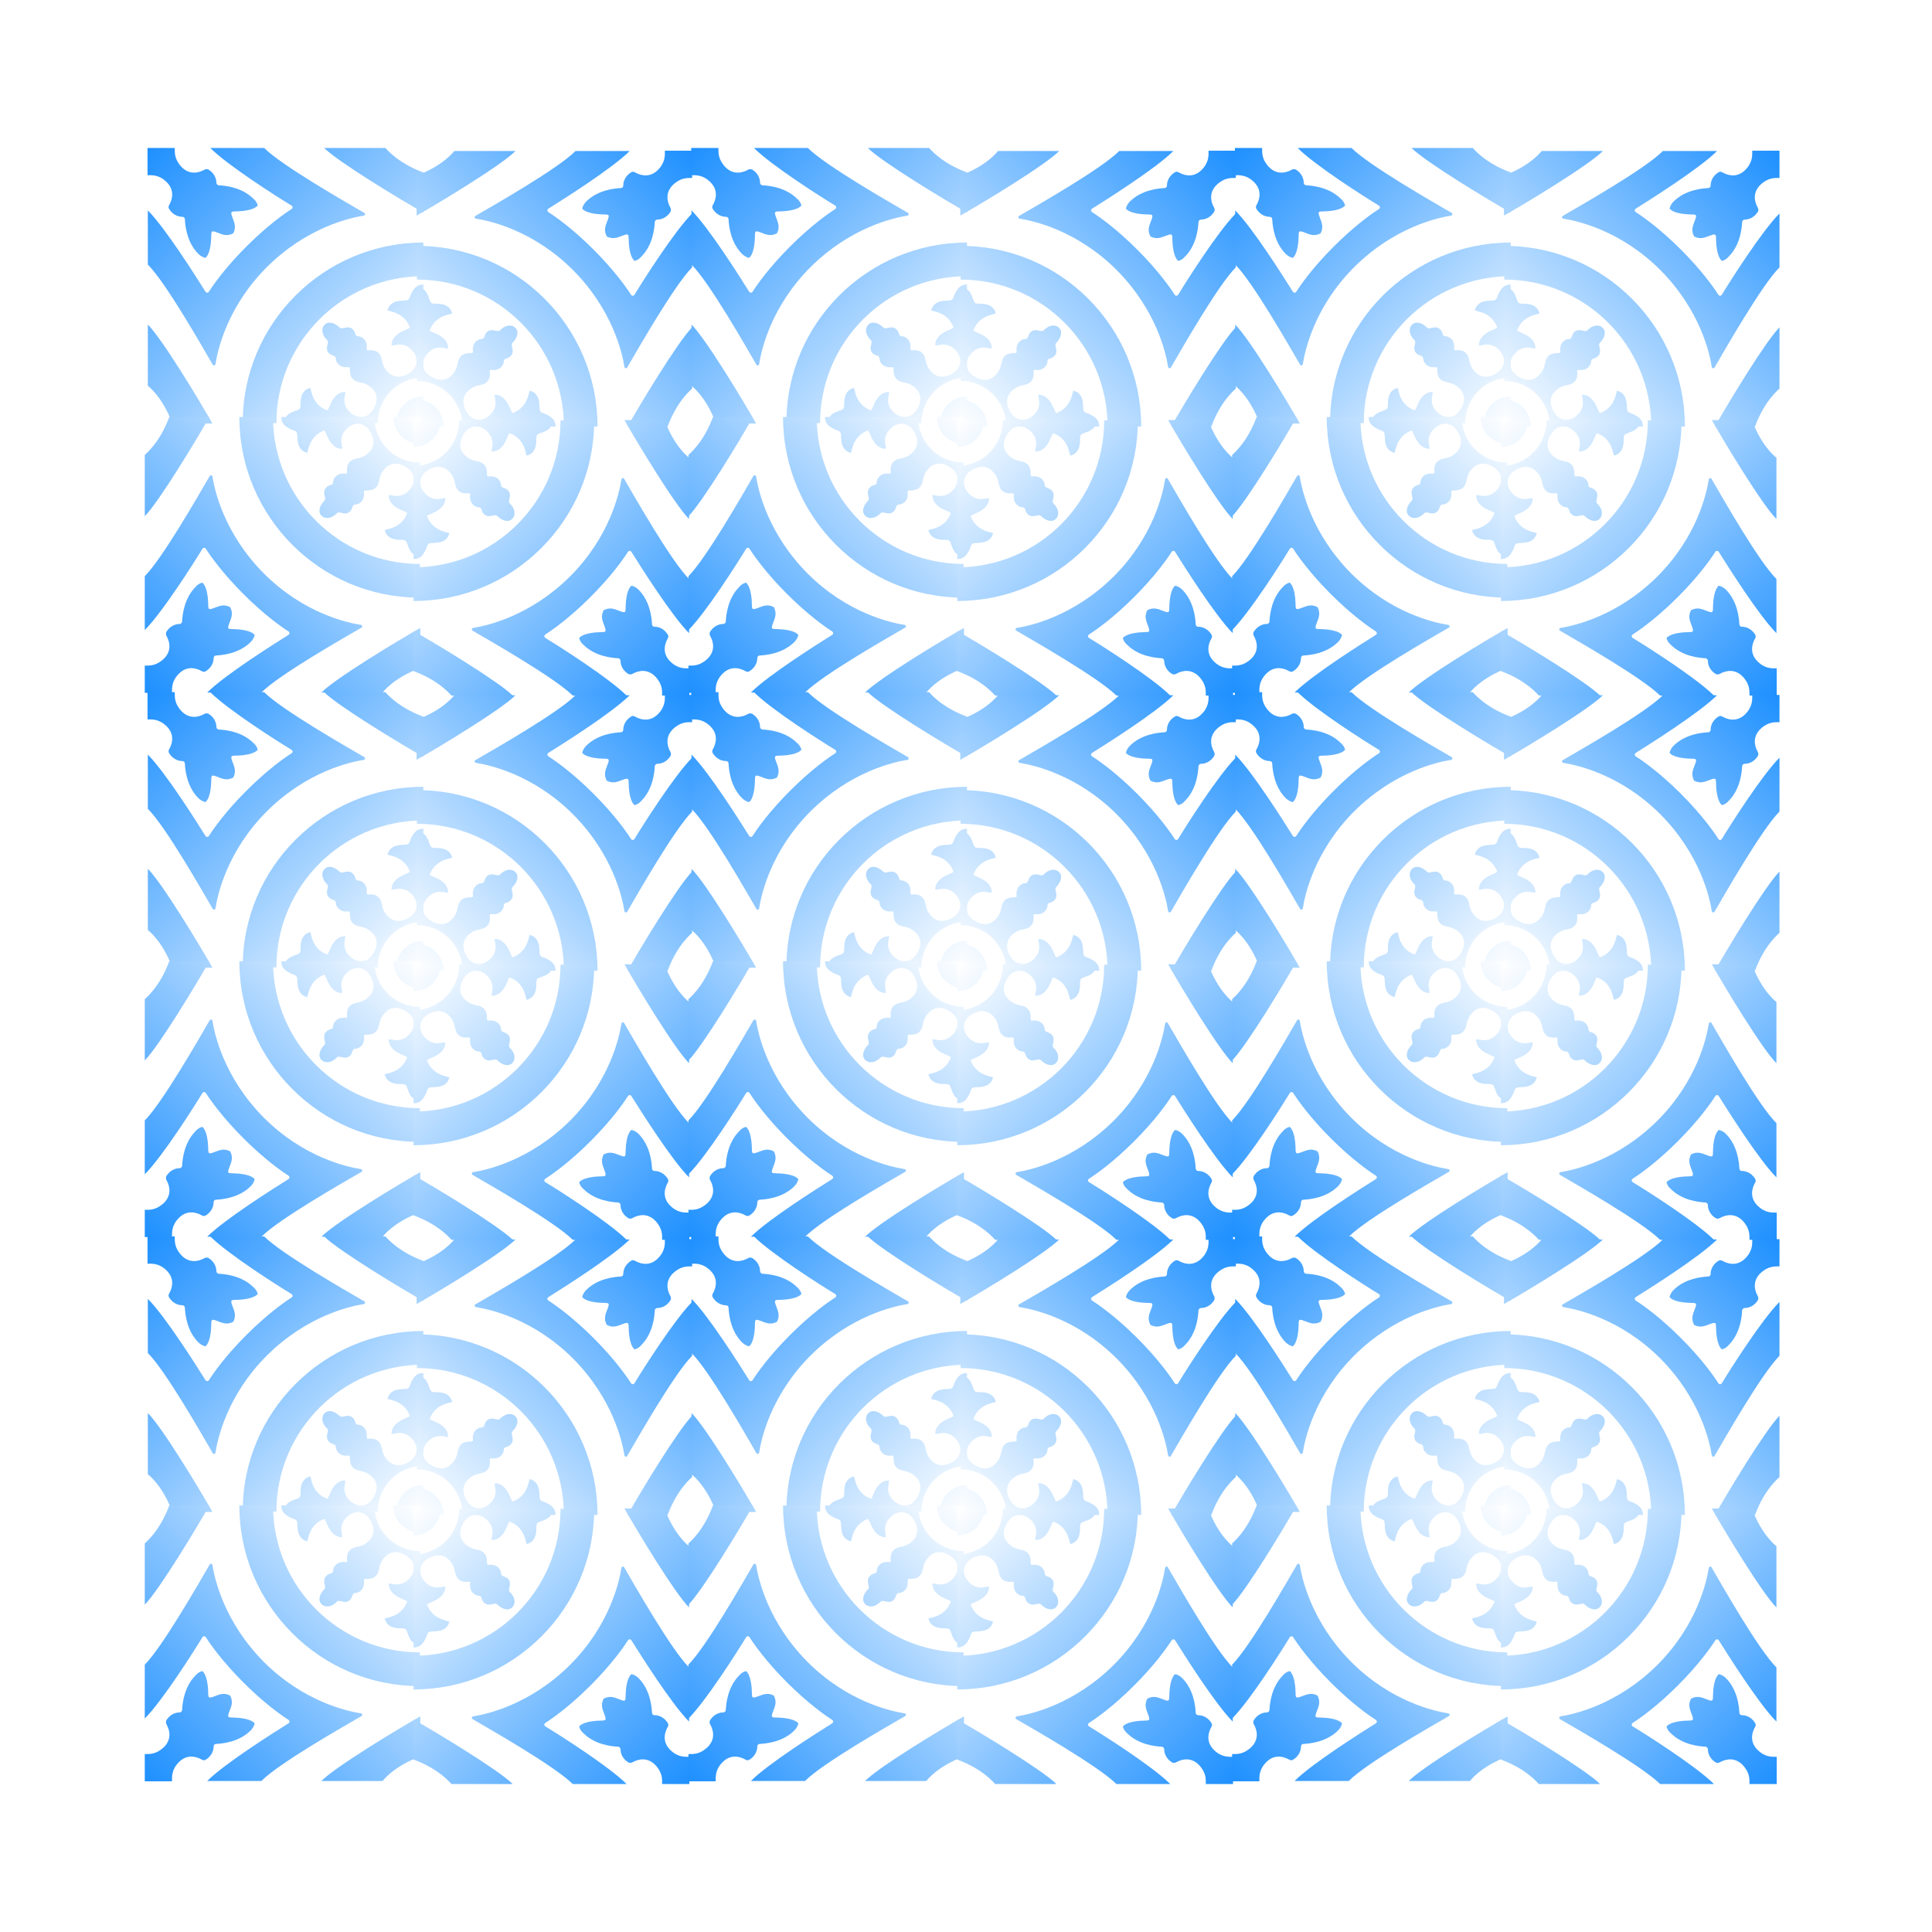 <?xml version="1.0" encoding="utf-8" ?>
<svg xmlns="http://www.w3.org/2000/svg" xmlns:ev="http://www.w3.org/2001/xml-events" xmlns:xlink="http://www.w3.org/1999/xlink" baseProfile="full" height="284" version="1.1" width="284">
  <defs>
    <linearGradient id="id433" x1="0" x2="1" y1="0" y2="1">
      <stop offset="0.0" stop-color="dodgerblue"/>
      <stop offset="1.0" stop-color="white"/>
    </linearGradient>
    <linearGradient id="id434" x1="0" x2="1" y1="0" y2="1">
      <stop offset="0.0" stop-color="dodgerblue"/>
      <stop offset="1.0" stop-color="white"/>
    </linearGradient>
    <linearGradient id="id435" x1="0" x2="1" y1="0" y2="1">
      <stop offset="0.0" stop-color="dodgerblue"/>
      <stop offset="1.0" stop-color="white"/>
    </linearGradient>
    <linearGradient id="id436" x1="0" x2="1" y1="0" y2="1">
      <stop offset="0.0" stop-color="dodgerblue"/>
      <stop offset="1.0" stop-color="white"/>
    </linearGradient>
    <linearGradient id="id437" x1="0" x2="1" y1="0" y2="1">
      <stop offset="0.0" stop-color="dodgerblue"/>
      <stop offset="1.0" stop-color="white"/>
    </linearGradient>
    <linearGradient id="id438" x1="0" x2="1" y1="0" y2="1">
      <stop offset="0.0" stop-color="dodgerblue"/>
      <stop offset="1.0" stop-color="white"/>
    </linearGradient>
    <linearGradient id="id439" x1="0" x2="1" y1="0" y2="1">
      <stop offset="0.0" stop-color="dodgerblue"/>
      <stop offset="1.0" stop-color="white"/>
    </linearGradient>
    <linearGradient id="id440" x1="0" x2="1" y1="0" y2="1">
      <stop offset="0.0" stop-color="dodgerblue"/>
      <stop offset="1.0" stop-color="white"/>
    </linearGradient>
    <linearGradient id="id441" x1="0" x2="1" y1="0" y2="1">
      <stop offset="0.0" stop-color="dodgerblue"/>
      <stop offset="1.0" stop-color="white"/>
    </linearGradient>
    <linearGradient id="id442" x1="0" x2="1" y1="0" y2="1">
      <stop offset="0.0" stop-color="dodgerblue"/>
      <stop offset="1.0" stop-color="white"/>
    </linearGradient>
    <linearGradient id="id443" x1="0" x2="1" y1="0" y2="1">
      <stop offset="0.0" stop-color="dodgerblue"/>
      <stop offset="1.0" stop-color="white"/>
    </linearGradient>
    <linearGradient id="id444" x1="0" x2="1" y1="0" y2="1">
      <stop offset="0.0" stop-color="dodgerblue"/>
      <stop offset="1.0" stop-color="white"/>
    </linearGradient>
    <linearGradient id="id445" x1="0" x2="1" y1="0" y2="1">
      <stop offset="0.0" stop-color="dodgerblue"/>
      <stop offset="1.0" stop-color="white"/>
    </linearGradient>
    <linearGradient id="id446" x1="0" x2="1" y1="0" y2="1">
      <stop offset="0.0" stop-color="dodgerblue"/>
      <stop offset="1.0" stop-color="white"/>
    </linearGradient>
    <linearGradient id="id447" x1="0" x2="1" y1="0" y2="1">
      <stop offset="0.0" stop-color="dodgerblue"/>
      <stop offset="1.0" stop-color="white"/>
    </linearGradient>
    <linearGradient id="id448" x1="0" x2="1" y1="0" y2="1">
      <stop offset="0.0" stop-color="dodgerblue"/>
      <stop offset="1.0" stop-color="white"/>
    </linearGradient>
    <linearGradient id="id449" x1="0" x2="1" y1="0" y2="1">
      <stop offset="0.0" stop-color="dodgerblue"/>
      <stop offset="1.0" stop-color="white"/>
    </linearGradient>
    <linearGradient id="id450" x1="0" x2="1" y1="0" y2="1">
      <stop offset="0.0" stop-color="dodgerblue"/>
      <stop offset="1.0" stop-color="white"/>
    </linearGradient>
    <linearGradient id="id451" x1="0" x2="1" y1="0" y2="1">
      <stop offset="0.0" stop-color="dodgerblue"/>
      <stop offset="1.0" stop-color="white"/>
    </linearGradient>
    <linearGradient id="id452" x1="0" x2="1" y1="0" y2="1">
      <stop offset="0.0" stop-color="dodgerblue"/>
      <stop offset="1.0" stop-color="white"/>
    </linearGradient>
    <linearGradient id="id453" x1="0" x2="1" y1="0" y2="1">
      <stop offset="0.0" stop-color="dodgerblue"/>
      <stop offset="1.0" stop-color="white"/>
    </linearGradient>
    <linearGradient id="id454" x1="0" x2="1" y1="0" y2="1">
      <stop offset="0.0" stop-color="dodgerblue"/>
      <stop offset="1.0" stop-color="white"/>
    </linearGradient>
    <linearGradient id="id455" x1="0" x2="1" y1="0" y2="1">
      <stop offset="0.0" stop-color="dodgerblue"/>
      <stop offset="1.0" stop-color="white"/>
    </linearGradient>
    <linearGradient id="id456" x1="0" x2="1" y1="0" y2="1">
      <stop offset="0.0" stop-color="dodgerblue"/>
      <stop offset="1.0" stop-color="white"/>
    </linearGradient>
    <linearGradient id="id457" x1="0" x2="1" y1="0" y2="1">
      <stop offset="0.0" stop-color="dodgerblue"/>
      <stop offset="1.0" stop-color="white"/>
    </linearGradient>
    <linearGradient id="id458" x1="0" x2="1" y1="0" y2="1">
      <stop offset="0.0" stop-color="dodgerblue"/>
      <stop offset="1.0" stop-color="white"/>
    </linearGradient>
    <linearGradient id="id459" x1="0" x2="1" y1="0" y2="1">
      <stop offset="0.0" stop-color="dodgerblue"/>
      <stop offset="1.0" stop-color="white"/>
    </linearGradient>
    <linearGradient id="id460" x1="0" x2="1" y1="0" y2="1">
      <stop offset="0.0" stop-color="dodgerblue"/>
      <stop offset="1.0" stop-color="white"/>
    </linearGradient>
    <linearGradient id="id461" x1="0" x2="1" y1="0" y2="1">
      <stop offset="0.0" stop-color="dodgerblue"/>
      <stop offset="1.0" stop-color="white"/>
    </linearGradient>
    <linearGradient id="id462" x1="0" x2="1" y1="0" y2="1">
      <stop offset="0.0" stop-color="dodgerblue"/>
      <stop offset="1.0" stop-color="white"/>
    </linearGradient>
    <linearGradient id="id463" x1="0" x2="1" y1="0" y2="1">
      <stop offset="0.0" stop-color="dodgerblue"/>
      <stop offset="1.0" stop-color="white"/>
    </linearGradient>
    <linearGradient id="id464" x1="0" x2="1" y1="0" y2="1">
      <stop offset="0.0" stop-color="dodgerblue"/>
      <stop offset="1.0" stop-color="white"/>
    </linearGradient>
    <linearGradient id="id465" x1="0" x2="1" y1="0" y2="1">
      <stop offset="0.0" stop-color="dodgerblue"/>
      <stop offset="1.0" stop-color="white"/>
    </linearGradient>
    <linearGradient id="id466" x1="0" x2="1" y1="0" y2="1">
      <stop offset="0.0" stop-color="dodgerblue"/>
      <stop offset="1.0" stop-color="white"/>
    </linearGradient>
    <linearGradient id="id467" x1="0" x2="1" y1="0" y2="1">
      <stop offset="0.0" stop-color="dodgerblue"/>
      <stop offset="1.0" stop-color="white"/>
    </linearGradient>
    <linearGradient id="id468" x1="0" x2="1" y1="0" y2="1">
      <stop offset="0.0" stop-color="dodgerblue"/>
      <stop offset="1.0" stop-color="white"/>
    </linearGradient>
  </defs>
  <g transform=" rotate(0, 142, 142)">
    <rect fill="white" height="284" width="284" x="0" y="0"/>
    <path d="M 40.9,23.8 S 39.9,25.5 34.4,25.7 C 32.4,25.8 31.8,25.5 32.6,27.6 C 33.4,29.7 33.9,30.9 32.9,32.9 C 30.9,33.9 29.6,33.4 27.6,32.6 C 25.5,31.8 25.8,32.3 25.7,34.4 C 25.5,40 23.8,40.9 23.8,40.9 S 22.6,40.7 21.5,39.6 C 17.7,35.8 17.2,30.3 17.1,28.3 C 17.1,27.9 16.8,27.5 16.3,27.5 C 15.4,27.5 14,27.2 12.8,26 C 12.5,25.7 12.2,25.3 12,25 C 11.7,24.6 11.7,24 12,23.6 C 13.3,21.3 13.5,18.5 11.2,16.2 C 8.7,13.7 6.4,13.9 4.9,13.9 L 4.9,5 L 13.8,5 C 13.8,6.5 13.6,8.7 16.1,11.3 C 18.4,13.6 21.2,13.4 23.5,12.1 C 24,11.8 24.5,11.9 24.9,12.1 C 25.2,12.3 25.6,12.6 25.9,12.9 C 27.1,14.1 27.4,15.5 27.4,16.4 C 27.4,16.8 27.8,17.2 28.2,17.2 C 30.2,17.3 35.7,17.8 39.5,21.6 C 40.7,22.6 40.9,23.8 40.9,23.8 Z M 75.6,27.1 C 71.1,27.8 57,30.9 43.9,43.9 C 30.9,56.9 27.8,71.1 27.1,75.6 C 27,76.1 26.4,76.2 26.2,75.8 C 23,70.3 10.8,48.8 5,43.1 L 5,25.4 C 10.8,31.2 21.1,47.6 23.8,51.9 C 24.1,52.4 24.7,52.4 25,51.9 C 26.4,49.7 30.3,44.1 37.2,37.2 C 44.1,30.3 49.7,26.4 51.9,25 C 52.4,24.7 52.4,24.1 51.9,23.8 C 47.6,21.2 31.2,10.8 25.4,5 L 43,5 C 48.8,10.8 70.2,23 75.7,26.2 C 76.1,26.4 76,27 75.6,27.1 Z M 26.1,95 L 13,95 C 9.8,86.2 5,82.7 5,82.7 L 5,62.7 C 9.6,67.2 22.1,87.9 26.1,95 Z M 95,13 L 95,26.1 C 87.9,22.1 67.2,9.6 62.6,5 L 82.6,5 C 82.7,5 86.3,9.8 95,13 Z M 95,35.9 L 95,46.9 C 68.5,46.9 47,68.4 47,94.9 L 36,94.9 C 35.9,62.4 62.4,35.9 95,35.9 Z M 95,49.6 L 95,80 C 86.7,80 80.1,86.7 80.1,94.9 L 49.6,94.9 C 49.6,92.7 50.9,91.7 52.9,91 C 54.8,90.3 54.9,90.5 54.9,88 C 55,85.5 56,83.9 58,83.4 C 58.4,83.3 58.3,88.8 63.6,90.7 C 64.2,90.9 65,84.9 69.3,84.7 C 70.2,84.8 67.7,88 70.9,91.2 C 73.2,93.5 76.1,93.3 77.7,91.6 C 79.3,89.9 81.1,86.3 78.3,83.6 C 75.6,80.9 73.6,82.2 71.9,80.4 C 71,79.5 71,77.9 71,77.1 C 71,76.8 70.8,76.5 70.5,76.6 C 69.7,76.7 68.4,76.7 67.4,75.8 C 66,74.4 66.7,73.7 66.2,73.2 S 65.1,72.9 64.2,72.1 C 62.6,70.5 64.4,68.6 63.6,67.8 C 61.9,66.2 61.5,64.1 62.7,62.8 S 66,62 67.7,63.7 C 68.5,64.5 70.4,62.7 72,64.3 C 72.9,65.2 72.6,65.8 73.1,66.3 S 74.3,66.1 75.7,67.5 C 76.6,68.5 76.6,69.8 76.5,70.6 C 76.5,70.9 76.7,71.2 77,71.1 C 77.9,71 79.4,71 80.3,71.9 C 82.1,73.7 80.8,75.6 83.5,78.3 S 89.9,79.3 91.5,77.7 C 93.2,76 93.4,73.2 91.1,70.9 C 87.9,67.7 84.7,70.2 84.6,69.3 C 84.8,65.1 90.8,64.2 90.6,63.6 C 88.6,58.3 83.2,58.4 83.3,58 C 83.8,56 85.4,55 87.9,54.9 S 90.2,54.8 90.9,52.9 C 91.8,51 92.8,49.6 95,49.6 Z M 95,86.2 L 95,95 L 86.2,95 C 86.2,90.1 90.1,86.2 95,86.2 Z" fill="url(#id433) none" opacity="1" stroke-width="0" transform=" scale(0.45, 0.45) translate(43.29, 43.333) rotate(0, 49, 50)"/>
    <path d="M 40.9,23.8 S 39.9,25.5 34.4,25.7 C 32.4,25.8 31.8,25.5 32.6,27.6 C 33.4,29.7 33.9,30.9 32.9,32.9 C 30.9,33.9 29.6,33.4 27.6,32.6 C 25.5,31.8 25.8,32.3 25.7,34.4 C 25.5,40 23.8,40.9 23.8,40.9 S 22.6,40.7 21.5,39.6 C 17.7,35.8 17.2,30.3 17.1,28.3 C 17.1,27.9 16.8,27.5 16.3,27.5 C 15.4,27.5 14,27.2 12.8,26 C 12.5,25.7 12.2,25.3 12,25 C 11.7,24.6 11.7,24 12,23.6 C 13.3,21.3 13.5,18.5 11.2,16.2 C 8.7,13.7 6.4,13.9 4.9,13.9 L 4.9,5 L 13.8,5 C 13.8,6.5 13.6,8.7 16.1,11.3 C 18.4,13.6 21.2,13.4 23.5,12.1 C 24,11.8 24.5,11.9 24.9,12.1 C 25.2,12.3 25.6,12.6 25.9,12.9 C 27.1,14.1 27.4,15.5 27.4,16.4 C 27.4,16.8 27.8,17.2 28.2,17.2 C 30.2,17.3 35.7,17.8 39.5,21.6 C 40.7,22.6 40.9,23.8 40.9,23.8 Z M 75.6,27.1 C 71.1,27.8 57,30.9 43.9,43.9 C 30.9,56.9 27.8,71.1 27.1,75.6 C 27,76.1 26.4,76.2 26.2,75.8 C 23,70.3 10.8,48.8 5,43.1 L 5,25.4 C 10.8,31.2 21.1,47.6 23.8,51.9 C 24.1,52.4 24.7,52.4 25,51.9 C 26.4,49.7 30.3,44.1 37.2,37.2 C 44.1,30.3 49.7,26.4 51.9,25 C 52.4,24.7 52.4,24.1 51.9,23.8 C 47.6,21.2 31.2,10.8 25.4,5 L 43,5 C 48.8,10.8 70.2,23 75.7,26.2 C 76.1,26.4 76,27 75.6,27.1 Z M 26.1,95 L 13,95 C 9.8,86.2 5,82.7 5,82.7 L 5,62.7 C 9.6,67.2 22.1,87.9 26.1,95 Z M 95,13 L 95,26.1 C 87.9,22.1 67.2,9.6 62.6,5 L 82.6,5 C 82.7,5 86.3,9.8 95,13 Z M 95,35.9 L 95,46.9 C 68.5,46.9 47,68.4 47,94.9 L 36,94.9 C 35.9,62.4 62.4,35.9 95,35.9 Z M 95,49.6 L 95,80 C 86.7,80 80.1,86.7 80.1,94.9 L 49.6,94.9 C 49.6,92.7 50.9,91.7 52.9,91 C 54.8,90.3 54.9,90.5 54.9,88 C 55,85.5 56,83.9 58,83.4 C 58.4,83.3 58.3,88.8 63.6,90.7 C 64.2,90.9 65,84.9 69.3,84.7 C 70.2,84.8 67.7,88 70.9,91.2 C 73.2,93.5 76.1,93.3 77.7,91.6 C 79.3,89.9 81.1,86.3 78.3,83.6 C 75.6,80.9 73.6,82.2 71.9,80.4 C 71,79.5 71,77.9 71,77.1 C 71,76.8 70.8,76.5 70.5,76.6 C 69.7,76.7 68.4,76.7 67.4,75.8 C 66,74.4 66.7,73.7 66.2,73.2 S 65.1,72.9 64.2,72.1 C 62.6,70.5 64.4,68.6 63.6,67.8 C 61.9,66.2 61.5,64.1 62.7,62.8 S 66,62 67.7,63.7 C 68.5,64.5 70.4,62.7 72,64.3 C 72.9,65.2 72.6,65.8 73.1,66.3 S 74.3,66.1 75.7,67.5 C 76.6,68.5 76.6,69.8 76.5,70.6 C 76.5,70.9 76.7,71.2 77,71.1 C 77.9,71 79.4,71 80.3,71.9 C 82.1,73.7 80.8,75.6 83.5,78.3 S 89.9,79.3 91.5,77.7 C 93.2,76 93.4,73.2 91.1,70.9 C 87.9,67.7 84.7,70.2 84.6,69.3 C 84.8,65.1 90.8,64.2 90.6,63.6 C 88.6,58.3 83.2,58.4 83.3,58 C 83.8,56 85.4,55 87.9,54.9 S 90.2,54.8 90.9,52.9 C 91.8,51 92.8,49.6 95,49.6 Z M 95,86.2 L 95,95 L 86.2,95 C 86.2,90.1 90.1,86.2 95,86.2 Z" fill="url(#id434) none" opacity="1" stroke-width="0" transform=" scale(0.45, 0.45) translate(132.09, 43.333) rotate(90, 49, 50)"/>
    <path d="M 40.9,23.8 S 39.9,25.5 34.4,25.7 C 32.4,25.8 31.8,25.5 32.6,27.6 C 33.4,29.7 33.9,30.9 32.9,32.9 C 30.9,33.9 29.6,33.4 27.6,32.6 C 25.5,31.8 25.8,32.3 25.7,34.4 C 25.5,40 23.8,40.9 23.8,40.9 S 22.6,40.7 21.5,39.6 C 17.7,35.8 17.2,30.3 17.1,28.3 C 17.1,27.9 16.8,27.5 16.3,27.5 C 15.4,27.5 14,27.2 12.8,26 C 12.5,25.7 12.2,25.3 12,25 C 11.7,24.6 11.7,24 12,23.6 C 13.3,21.3 13.5,18.5 11.2,16.2 C 8.7,13.7 6.4,13.9 4.9,13.9 L 4.9,5 L 13.8,5 C 13.8,6.5 13.6,8.7 16.1,11.3 C 18.4,13.6 21.2,13.4 23.5,12.1 C 24,11.8 24.5,11.9 24.9,12.1 C 25.2,12.3 25.6,12.6 25.9,12.9 C 27.1,14.1 27.4,15.5 27.4,16.4 C 27.4,16.8 27.8,17.2 28.2,17.2 C 30.2,17.3 35.7,17.8 39.5,21.6 C 40.7,22.6 40.9,23.8 40.9,23.8 Z M 75.6,27.1 C 71.1,27.8 57,30.9 43.9,43.9 C 30.9,56.9 27.8,71.1 27.1,75.6 C 27,76.1 26.4,76.2 26.2,75.8 C 23,70.3 10.8,48.8 5,43.1 L 5,25.4 C 10.8,31.2 21.1,47.6 23.8,51.9 C 24.1,52.4 24.7,52.4 25,51.9 C 26.4,49.7 30.3,44.1 37.2,37.2 C 44.1,30.3 49.7,26.4 51.9,25 C 52.4,24.7 52.4,24.1 51.9,23.8 C 47.6,21.2 31.2,10.8 25.4,5 L 43,5 C 48.8,10.8 70.2,23 75.7,26.2 C 76.1,26.4 76,27 75.6,27.1 Z M 26.1,95 L 13,95 C 9.8,86.2 5,82.7 5,82.7 L 5,62.7 C 9.6,67.2 22.1,87.9 26.1,95 Z M 95,13 L 95,26.1 C 87.9,22.1 67.2,9.6 62.6,5 L 82.6,5 C 82.7,5 86.3,9.8 95,13 Z M 95,35.9 L 95,46.9 C 68.5,46.9 47,68.4 47,94.9 L 36,94.9 C 35.9,62.4 62.4,35.9 95,35.9 Z M 95,49.6 L 95,80 C 86.7,80 80.1,86.7 80.1,94.9 L 49.6,94.9 C 49.6,92.7 50.9,91.7 52.9,91 C 54.8,90.3 54.9,90.5 54.9,88 C 55,85.5 56,83.9 58,83.4 C 58.4,83.3 58.3,88.8 63.6,90.7 C 64.2,90.9 65,84.9 69.3,84.7 C 70.2,84.8 67.7,88 70.9,91.2 C 73.2,93.5 76.1,93.3 77.7,91.6 C 79.3,89.9 81.1,86.3 78.3,83.6 C 75.6,80.9 73.6,82.2 71.9,80.4 C 71,79.5 71,77.9 71,77.1 C 71,76.8 70.8,76.5 70.5,76.6 C 69.7,76.7 68.4,76.7 67.4,75.8 C 66,74.4 66.7,73.7 66.2,73.2 S 65.1,72.9 64.2,72.1 C 62.6,70.5 64.4,68.6 63.6,67.8 C 61.9,66.2 61.5,64.1 62.7,62.8 S 66,62 67.7,63.7 C 68.5,64.5 70.4,62.7 72,64.3 C 72.9,65.2 72.6,65.8 73.1,66.3 S 74.3,66.1 75.7,67.5 C 76.6,68.5 76.6,69.8 76.5,70.6 C 76.5,70.9 76.7,71.2 77,71.1 C 77.9,71 79.4,71 80.3,71.9 C 82.1,73.7 80.8,75.6 83.5,78.3 S 89.9,79.3 91.5,77.7 C 93.2,76 93.4,73.2 91.1,70.9 C 87.9,67.7 84.7,70.2 84.6,69.3 C 84.8,65.1 90.8,64.2 90.6,63.6 C 88.6,58.3 83.2,58.4 83.3,58 C 83.8,56 85.4,55 87.9,54.9 S 90.2,54.8 90.9,52.9 C 91.8,51 92.8,49.6 95,49.6 Z M 95,86.2 L 95,95 L 86.2,95 C 86.2,90.1 90.1,86.2 95,86.2 Z" fill="url(#id435) none" opacity="1" stroke-width="0" transform=" scale(0.45, 0.45) translate(220.89, 43.333) rotate(0, 49, 50)"/>
    <path d="M 40.9,23.8 S 39.9,25.5 34.4,25.7 C 32.4,25.8 31.8,25.5 32.6,27.6 C 33.4,29.7 33.9,30.9 32.9,32.9 C 30.9,33.9 29.6,33.4 27.6,32.6 C 25.5,31.8 25.8,32.3 25.7,34.4 C 25.5,40 23.8,40.9 23.8,40.9 S 22.6,40.7 21.5,39.6 C 17.7,35.8 17.2,30.3 17.1,28.3 C 17.1,27.9 16.8,27.5 16.3,27.5 C 15.4,27.5 14,27.2 12.8,26 C 12.5,25.7 12.2,25.3 12,25 C 11.7,24.6 11.7,24 12,23.6 C 13.3,21.3 13.5,18.5 11.2,16.2 C 8.7,13.7 6.4,13.9 4.9,13.9 L 4.9,5 L 13.8,5 C 13.8,6.5 13.6,8.7 16.1,11.3 C 18.4,13.6 21.2,13.4 23.5,12.1 C 24,11.8 24.5,11.9 24.9,12.1 C 25.2,12.3 25.6,12.6 25.9,12.9 C 27.1,14.1 27.4,15.5 27.4,16.4 C 27.4,16.8 27.8,17.2 28.2,17.2 C 30.2,17.3 35.7,17.8 39.5,21.6 C 40.7,22.6 40.9,23.8 40.9,23.8 Z M 75.6,27.1 C 71.1,27.8 57,30.9 43.9,43.9 C 30.9,56.9 27.8,71.1 27.1,75.6 C 27,76.1 26.4,76.2 26.2,75.8 C 23,70.3 10.8,48.8 5,43.1 L 5,25.4 C 10.8,31.2 21.1,47.6 23.8,51.9 C 24.1,52.4 24.7,52.4 25,51.9 C 26.4,49.7 30.3,44.1 37.2,37.2 C 44.1,30.3 49.7,26.4 51.9,25 C 52.4,24.7 52.4,24.1 51.9,23.8 C 47.6,21.2 31.2,10.8 25.4,5 L 43,5 C 48.8,10.8 70.2,23 75.7,26.2 C 76.1,26.4 76,27 75.6,27.1 Z M 26.1,95 L 13,95 C 9.8,86.2 5,82.7 5,82.7 L 5,62.7 C 9.6,67.2 22.1,87.9 26.1,95 Z M 95,13 L 95,26.1 C 87.9,22.1 67.2,9.6 62.6,5 L 82.6,5 C 82.7,5 86.3,9.8 95,13 Z M 95,35.9 L 95,46.9 C 68.5,46.9 47,68.4 47,94.9 L 36,94.9 C 35.9,62.4 62.4,35.9 95,35.9 Z M 95,49.6 L 95,80 C 86.7,80 80.1,86.7 80.1,94.9 L 49.6,94.9 C 49.6,92.7 50.9,91.7 52.9,91 C 54.8,90.3 54.9,90.5 54.9,88 C 55,85.5 56,83.9 58,83.4 C 58.4,83.3 58.3,88.8 63.6,90.7 C 64.2,90.9 65,84.9 69.3,84.7 C 70.2,84.8 67.7,88 70.9,91.2 C 73.2,93.5 76.1,93.3 77.7,91.6 C 79.3,89.9 81.1,86.3 78.3,83.6 C 75.6,80.9 73.6,82.2 71.9,80.4 C 71,79.5 71,77.9 71,77.1 C 71,76.8 70.8,76.5 70.5,76.6 C 69.7,76.7 68.4,76.7 67.4,75.8 C 66,74.4 66.7,73.7 66.2,73.2 S 65.1,72.9 64.2,72.1 C 62.6,70.5 64.4,68.6 63.6,67.8 C 61.9,66.2 61.5,64.1 62.7,62.8 S 66,62 67.7,63.7 C 68.5,64.5 70.4,62.7 72,64.3 C 72.9,65.2 72.6,65.8 73.1,66.3 S 74.3,66.1 75.7,67.5 C 76.6,68.5 76.6,69.8 76.5,70.6 C 76.5,70.9 76.7,71.2 77,71.1 C 77.9,71 79.4,71 80.3,71.9 C 82.1,73.7 80.8,75.6 83.5,78.3 S 89.9,79.3 91.5,77.7 C 93.2,76 93.4,73.2 91.1,70.9 C 87.9,67.7 84.7,70.2 84.6,69.3 C 84.8,65.1 90.8,64.2 90.6,63.6 C 88.6,58.3 83.2,58.4 83.3,58 C 83.8,56 85.4,55 87.9,54.9 S 90.2,54.8 90.9,52.9 C 91.8,51 92.8,49.6 95,49.6 Z M 95,86.2 L 95,95 L 86.2,95 C 86.2,90.1 90.1,86.2 95,86.2 Z" fill="url(#id436) none" opacity="1" stroke-width="0" transform=" scale(0.45, 0.45) translate(309.69, 43.333) rotate(90, 49, 50)"/>
    <path d="M 40.9,23.8 S 39.9,25.5 34.4,25.7 C 32.4,25.8 31.8,25.5 32.6,27.6 C 33.4,29.7 33.9,30.9 32.9,32.9 C 30.9,33.9 29.6,33.4 27.6,32.6 C 25.5,31.8 25.8,32.3 25.7,34.4 C 25.5,40 23.8,40.9 23.8,40.9 S 22.6,40.7 21.5,39.6 C 17.7,35.8 17.2,30.3 17.1,28.3 C 17.1,27.9 16.8,27.5 16.3,27.5 C 15.4,27.5 14,27.2 12.8,26 C 12.5,25.7 12.2,25.3 12,25 C 11.7,24.6 11.7,24 12,23.6 C 13.3,21.3 13.5,18.5 11.2,16.2 C 8.7,13.7 6.4,13.9 4.9,13.9 L 4.9,5 L 13.8,5 C 13.8,6.5 13.6,8.7 16.1,11.3 C 18.4,13.6 21.2,13.4 23.5,12.1 C 24,11.8 24.5,11.9 24.9,12.1 C 25.2,12.3 25.6,12.6 25.9,12.9 C 27.1,14.1 27.4,15.5 27.4,16.4 C 27.4,16.8 27.8,17.2 28.2,17.2 C 30.2,17.3 35.7,17.8 39.5,21.6 C 40.7,22.6 40.9,23.8 40.9,23.8 Z M 75.6,27.1 C 71.1,27.8 57,30.9 43.9,43.9 C 30.9,56.9 27.8,71.1 27.1,75.6 C 27,76.1 26.4,76.2 26.2,75.8 C 23,70.3 10.8,48.8 5,43.1 L 5,25.4 C 10.8,31.2 21.1,47.6 23.8,51.9 C 24.1,52.4 24.7,52.4 25,51.9 C 26.4,49.7 30.3,44.1 37.2,37.2 C 44.1,30.3 49.7,26.4 51.9,25 C 52.4,24.7 52.4,24.1 51.9,23.8 C 47.6,21.2 31.2,10.8 25.4,5 L 43,5 C 48.8,10.8 70.2,23 75.7,26.2 C 76.1,26.4 76,27 75.6,27.1 Z M 26.1,95 L 13,95 C 9.8,86.2 5,82.7 5,82.7 L 5,62.7 C 9.6,67.2 22.1,87.9 26.1,95 Z M 95,13 L 95,26.1 C 87.9,22.1 67.2,9.6 62.6,5 L 82.6,5 C 82.7,5 86.3,9.8 95,13 Z M 95,35.9 L 95,46.9 C 68.5,46.9 47,68.4 47,94.9 L 36,94.9 C 35.9,62.4 62.4,35.9 95,35.9 Z M 95,49.6 L 95,80 C 86.7,80 80.1,86.7 80.1,94.9 L 49.6,94.9 C 49.6,92.7 50.9,91.7 52.9,91 C 54.8,90.3 54.9,90.5 54.9,88 C 55,85.5 56,83.9 58,83.4 C 58.4,83.3 58.3,88.8 63.6,90.7 C 64.2,90.9 65,84.9 69.3,84.7 C 70.2,84.8 67.7,88 70.9,91.2 C 73.2,93.5 76.1,93.3 77.7,91.6 C 79.3,89.9 81.1,86.3 78.3,83.6 C 75.6,80.9 73.6,82.2 71.9,80.4 C 71,79.5 71,77.9 71,77.1 C 71,76.8 70.8,76.5 70.5,76.6 C 69.7,76.7 68.4,76.7 67.4,75.8 C 66,74.4 66.7,73.7 66.2,73.2 S 65.1,72.9 64.2,72.1 C 62.6,70.5 64.4,68.6 63.6,67.8 C 61.9,66.2 61.5,64.1 62.7,62.8 S 66,62 67.7,63.7 C 68.5,64.5 70.4,62.7 72,64.3 C 72.9,65.2 72.6,65.8 73.1,66.3 S 74.3,66.1 75.7,67.5 C 76.6,68.5 76.6,69.8 76.5,70.6 C 76.5,70.9 76.7,71.2 77,71.1 C 77.9,71 79.4,71 80.3,71.9 C 82.1,73.7 80.8,75.6 83.5,78.3 S 89.9,79.3 91.5,77.7 C 93.2,76 93.4,73.2 91.1,70.9 C 87.9,67.7 84.7,70.2 84.6,69.3 C 84.8,65.1 90.8,64.2 90.6,63.6 C 88.6,58.3 83.2,58.4 83.3,58 C 83.8,56 85.4,55 87.9,54.9 S 90.2,54.8 90.9,52.9 C 91.8,51 92.8,49.6 95,49.6 Z M 95,86.2 L 95,95 L 86.2,95 C 86.2,90.1 90.1,86.2 95,86.2 Z" fill="url(#id437) none" opacity="1" stroke-width="0" transform=" scale(0.45, 0.45) translate(398.49, 43.333) rotate(0, 49, 50)"/>
    <path d="M 40.9,23.8 S 39.9,25.5 34.4,25.7 C 32.4,25.8 31.8,25.5 32.6,27.6 C 33.4,29.7 33.9,30.9 32.9,32.9 C 30.9,33.9 29.6,33.4 27.6,32.6 C 25.5,31.8 25.8,32.3 25.7,34.4 C 25.5,40 23.8,40.9 23.8,40.9 S 22.6,40.7 21.5,39.6 C 17.7,35.8 17.2,30.3 17.1,28.3 C 17.1,27.9 16.8,27.5 16.3,27.5 C 15.4,27.5 14,27.2 12.8,26 C 12.5,25.7 12.2,25.3 12,25 C 11.7,24.6 11.7,24 12,23.6 C 13.3,21.3 13.5,18.5 11.2,16.2 C 8.7,13.7 6.4,13.9 4.9,13.9 L 4.9,5 L 13.8,5 C 13.8,6.5 13.6,8.7 16.1,11.3 C 18.4,13.6 21.2,13.4 23.5,12.1 C 24,11.8 24.5,11.9 24.9,12.1 C 25.2,12.3 25.6,12.6 25.9,12.9 C 27.1,14.1 27.4,15.5 27.4,16.4 C 27.4,16.8 27.8,17.2 28.2,17.2 C 30.2,17.3 35.7,17.8 39.5,21.6 C 40.7,22.6 40.9,23.8 40.9,23.8 Z M 75.6,27.1 C 71.1,27.8 57,30.9 43.9,43.9 C 30.9,56.9 27.8,71.1 27.1,75.6 C 27,76.1 26.4,76.2 26.2,75.8 C 23,70.3 10.8,48.8 5,43.1 L 5,25.4 C 10.8,31.2 21.1,47.6 23.8,51.9 C 24.1,52.4 24.7,52.4 25,51.9 C 26.4,49.7 30.3,44.1 37.2,37.2 C 44.1,30.3 49.7,26.4 51.9,25 C 52.4,24.7 52.4,24.1 51.9,23.8 C 47.6,21.2 31.2,10.8 25.4,5 L 43,5 C 48.8,10.8 70.2,23 75.7,26.2 C 76.1,26.4 76,27 75.6,27.1 Z M 26.1,95 L 13,95 C 9.8,86.2 5,82.7 5,82.7 L 5,62.7 C 9.6,67.2 22.1,87.9 26.1,95 Z M 95,13 L 95,26.1 C 87.9,22.1 67.2,9.6 62.6,5 L 82.6,5 C 82.7,5 86.3,9.8 95,13 Z M 95,35.9 L 95,46.9 C 68.5,46.9 47,68.4 47,94.9 L 36,94.9 C 35.9,62.4 62.4,35.9 95,35.9 Z M 95,49.6 L 95,80 C 86.7,80 80.1,86.7 80.1,94.9 L 49.6,94.9 C 49.6,92.7 50.9,91.7 52.9,91 C 54.8,90.3 54.9,90.5 54.9,88 C 55,85.5 56,83.9 58,83.4 C 58.4,83.3 58.3,88.8 63.6,90.7 C 64.2,90.9 65,84.9 69.3,84.7 C 70.2,84.8 67.7,88 70.9,91.2 C 73.2,93.5 76.1,93.3 77.7,91.6 C 79.3,89.9 81.1,86.3 78.3,83.6 C 75.6,80.9 73.6,82.2 71.9,80.4 C 71,79.5 71,77.9 71,77.1 C 71,76.8 70.8,76.5 70.5,76.6 C 69.7,76.7 68.4,76.7 67.4,75.8 C 66,74.4 66.7,73.7 66.2,73.2 S 65.1,72.9 64.2,72.1 C 62.6,70.5 64.4,68.6 63.6,67.8 C 61.9,66.2 61.5,64.1 62.7,62.8 S 66,62 67.7,63.7 C 68.5,64.5 70.4,62.7 72,64.3 C 72.9,65.2 72.6,65.8 73.1,66.3 S 74.3,66.1 75.7,67.5 C 76.6,68.5 76.6,69.8 76.5,70.6 C 76.5,70.9 76.7,71.2 77,71.1 C 77.9,71 79.4,71 80.3,71.9 C 82.1,73.7 80.8,75.6 83.5,78.3 S 89.9,79.3 91.5,77.7 C 93.2,76 93.4,73.2 91.1,70.9 C 87.9,67.7 84.7,70.2 84.6,69.3 C 84.8,65.1 90.8,64.2 90.6,63.6 C 88.6,58.3 83.2,58.4 83.3,58 C 83.8,56 85.4,55 87.9,54.9 S 90.2,54.8 90.9,52.9 C 91.8,51 92.8,49.6 95,49.6 Z M 95,86.2 L 95,95 L 86.2,95 C 86.2,90.1 90.1,86.2 95,86.2 Z" fill="url(#id438) none" opacity="1" stroke-width="0" transform=" scale(0.45, 0.45) translate(487.29, 43.333) rotate(90, 49, 50)"/>
    <path d="M 40.9,23.8 S 39.9,25.5 34.4,25.7 C 32.4,25.8 31.8,25.5 32.6,27.6 C 33.4,29.7 33.9,30.9 32.9,32.9 C 30.9,33.9 29.6,33.4 27.6,32.6 C 25.5,31.8 25.8,32.3 25.7,34.4 C 25.5,40 23.8,40.9 23.8,40.9 S 22.6,40.7 21.5,39.6 C 17.7,35.8 17.2,30.3 17.1,28.3 C 17.1,27.9 16.8,27.5 16.3,27.5 C 15.4,27.5 14,27.2 12.8,26 C 12.5,25.7 12.2,25.3 12,25 C 11.7,24.6 11.7,24 12,23.6 C 13.3,21.3 13.5,18.5 11.2,16.2 C 8.7,13.7 6.4,13.9 4.9,13.9 L 4.9,5 L 13.8,5 C 13.8,6.5 13.6,8.7 16.1,11.3 C 18.4,13.6 21.2,13.4 23.5,12.1 C 24,11.8 24.5,11.9 24.9,12.1 C 25.2,12.3 25.6,12.6 25.9,12.9 C 27.1,14.1 27.4,15.5 27.4,16.4 C 27.4,16.8 27.8,17.2 28.2,17.2 C 30.2,17.3 35.7,17.8 39.5,21.6 C 40.7,22.6 40.9,23.8 40.9,23.8 Z M 75.6,27.1 C 71.1,27.8 57,30.9 43.9,43.9 C 30.9,56.9 27.8,71.1 27.1,75.6 C 27,76.1 26.4,76.2 26.2,75.8 C 23,70.3 10.8,48.8 5,43.1 L 5,25.4 C 10.8,31.2 21.1,47.6 23.8,51.9 C 24.1,52.4 24.7,52.4 25,51.9 C 26.4,49.7 30.3,44.1 37.2,37.2 C 44.1,30.3 49.7,26.4 51.9,25 C 52.4,24.7 52.4,24.1 51.9,23.8 C 47.6,21.2 31.2,10.8 25.4,5 L 43,5 C 48.8,10.8 70.2,23 75.7,26.2 C 76.1,26.4 76,27 75.6,27.1 Z M 26.1,95 L 13,95 C 9.8,86.2 5,82.7 5,82.7 L 5,62.7 C 9.6,67.2 22.1,87.9 26.1,95 Z M 95,13 L 95,26.1 C 87.9,22.1 67.2,9.6 62.6,5 L 82.6,5 C 82.7,5 86.3,9.8 95,13 Z M 95,35.9 L 95,46.9 C 68.5,46.9 47,68.4 47,94.9 L 36,94.9 C 35.9,62.4 62.4,35.9 95,35.9 Z M 95,49.6 L 95,80 C 86.7,80 80.1,86.7 80.1,94.9 L 49.6,94.9 C 49.6,92.7 50.9,91.7 52.9,91 C 54.8,90.3 54.9,90.5 54.9,88 C 55,85.5 56,83.9 58,83.4 C 58.4,83.3 58.3,88.8 63.6,90.7 C 64.2,90.9 65,84.9 69.3,84.7 C 70.2,84.8 67.7,88 70.9,91.2 C 73.2,93.5 76.1,93.3 77.7,91.6 C 79.3,89.9 81.1,86.3 78.3,83.6 C 75.6,80.9 73.6,82.2 71.9,80.4 C 71,79.5 71,77.9 71,77.1 C 71,76.8 70.8,76.5 70.5,76.6 C 69.7,76.7 68.4,76.7 67.4,75.8 C 66,74.4 66.7,73.7 66.2,73.2 S 65.1,72.9 64.2,72.1 C 62.6,70.5 64.4,68.6 63.6,67.8 C 61.9,66.2 61.5,64.1 62.7,62.8 S 66,62 67.7,63.7 C 68.5,64.5 70.4,62.7 72,64.3 C 72.9,65.2 72.6,65.8 73.1,66.3 S 74.3,66.1 75.7,67.5 C 76.6,68.5 76.6,69.8 76.5,70.6 C 76.5,70.9 76.7,71.2 77,71.1 C 77.9,71 79.4,71 80.3,71.9 C 82.1,73.7 80.8,75.6 83.5,78.3 S 89.9,79.3 91.5,77.7 C 93.2,76 93.4,73.2 91.1,70.9 C 87.9,67.7 84.7,70.2 84.6,69.3 C 84.8,65.1 90.8,64.2 90.6,63.6 C 88.6,58.3 83.2,58.4 83.3,58 C 83.8,56 85.4,55 87.9,54.9 S 90.2,54.8 90.9,52.9 C 91.8,51 92.8,49.6 95,49.6 Z M 95,86.2 L 95,95 L 86.2,95 C 86.2,90.1 90.1,86.2 95,86.2 Z" fill="url(#id439) none" opacity="1" stroke-width="0" transform=" scale(0.45, 0.45) translate(43.29, 132.222) rotate(270, 49, 50)"/>
    <path d="M 40.9,23.8 S 39.9,25.5 34.4,25.7 C 32.4,25.8 31.8,25.5 32.6,27.6 C 33.4,29.7 33.9,30.9 32.9,32.9 C 30.9,33.9 29.6,33.4 27.6,32.6 C 25.5,31.8 25.8,32.3 25.7,34.4 C 25.5,40 23.8,40.9 23.8,40.9 S 22.6,40.7 21.5,39.6 C 17.7,35.8 17.2,30.3 17.1,28.3 C 17.1,27.9 16.8,27.5 16.3,27.5 C 15.4,27.5 14,27.2 12.8,26 C 12.5,25.7 12.2,25.3 12,25 C 11.7,24.6 11.7,24 12,23.6 C 13.3,21.3 13.5,18.5 11.2,16.2 C 8.7,13.7 6.4,13.9 4.9,13.9 L 4.9,5 L 13.8,5 C 13.8,6.5 13.6,8.7 16.1,11.3 C 18.4,13.6 21.2,13.4 23.5,12.1 C 24,11.8 24.5,11.9 24.9,12.1 C 25.2,12.3 25.6,12.6 25.9,12.9 C 27.1,14.1 27.4,15.5 27.4,16.4 C 27.4,16.8 27.8,17.2 28.2,17.2 C 30.2,17.3 35.7,17.8 39.5,21.6 C 40.7,22.6 40.9,23.8 40.9,23.8 Z M 75.6,27.1 C 71.1,27.8 57,30.9 43.9,43.9 C 30.9,56.9 27.8,71.1 27.1,75.6 C 27,76.1 26.4,76.2 26.2,75.8 C 23,70.3 10.8,48.8 5,43.1 L 5,25.4 C 10.8,31.2 21.1,47.6 23.8,51.9 C 24.1,52.4 24.7,52.4 25,51.9 C 26.4,49.7 30.3,44.1 37.2,37.2 C 44.1,30.3 49.7,26.4 51.9,25 C 52.4,24.7 52.4,24.1 51.9,23.8 C 47.6,21.2 31.2,10.8 25.4,5 L 43,5 C 48.8,10.8 70.2,23 75.7,26.2 C 76.1,26.4 76,27 75.6,27.1 Z M 26.1,95 L 13,95 C 9.8,86.2 5,82.7 5,82.7 L 5,62.7 C 9.6,67.2 22.1,87.9 26.1,95 Z M 95,13 L 95,26.1 C 87.9,22.1 67.2,9.6 62.6,5 L 82.6,5 C 82.7,5 86.3,9.8 95,13 Z M 95,35.9 L 95,46.9 C 68.5,46.9 47,68.4 47,94.9 L 36,94.9 C 35.9,62.4 62.4,35.9 95,35.9 Z M 95,49.6 L 95,80 C 86.7,80 80.1,86.7 80.1,94.9 L 49.6,94.9 C 49.6,92.7 50.9,91.7 52.9,91 C 54.8,90.3 54.9,90.5 54.9,88 C 55,85.5 56,83.9 58,83.4 C 58.4,83.3 58.3,88.8 63.6,90.7 C 64.2,90.9 65,84.9 69.3,84.7 C 70.2,84.8 67.7,88 70.9,91.2 C 73.2,93.5 76.1,93.3 77.7,91.6 C 79.3,89.9 81.1,86.3 78.3,83.6 C 75.6,80.9 73.6,82.2 71.9,80.4 C 71,79.5 71,77.9 71,77.1 C 71,76.8 70.8,76.5 70.5,76.6 C 69.7,76.7 68.4,76.7 67.4,75.8 C 66,74.4 66.7,73.7 66.2,73.2 S 65.1,72.9 64.2,72.1 C 62.6,70.5 64.4,68.6 63.6,67.8 C 61.9,66.2 61.5,64.1 62.7,62.8 S 66,62 67.7,63.7 C 68.5,64.5 70.4,62.7 72,64.3 C 72.9,65.2 72.6,65.8 73.1,66.3 S 74.3,66.1 75.7,67.5 C 76.6,68.5 76.6,69.8 76.5,70.6 C 76.5,70.9 76.7,71.2 77,71.1 C 77.9,71 79.4,71 80.3,71.9 C 82.1,73.7 80.8,75.6 83.5,78.3 S 89.9,79.3 91.5,77.7 C 93.2,76 93.4,73.2 91.1,70.9 C 87.9,67.7 84.7,70.2 84.6,69.3 C 84.8,65.1 90.8,64.2 90.6,63.6 C 88.6,58.3 83.2,58.4 83.3,58 C 83.8,56 85.4,55 87.9,54.9 S 90.2,54.8 90.9,52.9 C 91.8,51 92.8,49.6 95,49.6 Z M 95,86.2 L 95,95 L 86.2,95 C 86.2,90.1 90.1,86.2 95,86.2 Z" fill="url(#id440) none" opacity="1" stroke-width="0" transform=" scale(0.45, 0.45) translate(132.09, 132.222) rotate(180, 49, 50)"/>
    <path d="M 40.9,23.8 S 39.9,25.5 34.4,25.7 C 32.4,25.8 31.8,25.5 32.6,27.6 C 33.4,29.7 33.9,30.9 32.9,32.9 C 30.9,33.9 29.6,33.4 27.6,32.6 C 25.5,31.8 25.8,32.3 25.7,34.4 C 25.5,40 23.8,40.9 23.8,40.9 S 22.6,40.7 21.5,39.6 C 17.7,35.8 17.2,30.3 17.1,28.3 C 17.1,27.9 16.8,27.5 16.3,27.5 C 15.4,27.5 14,27.2 12.8,26 C 12.5,25.7 12.2,25.3 12,25 C 11.7,24.6 11.7,24 12,23.6 C 13.3,21.3 13.5,18.5 11.2,16.2 C 8.7,13.7 6.4,13.9 4.9,13.9 L 4.9,5 L 13.8,5 C 13.8,6.5 13.6,8.7 16.1,11.3 C 18.4,13.6 21.2,13.4 23.5,12.1 C 24,11.8 24.5,11.9 24.9,12.1 C 25.2,12.3 25.6,12.6 25.9,12.9 C 27.1,14.1 27.4,15.5 27.4,16.4 C 27.4,16.8 27.8,17.2 28.2,17.2 C 30.2,17.3 35.7,17.8 39.5,21.6 C 40.7,22.6 40.9,23.8 40.9,23.8 Z M 75.6,27.1 C 71.1,27.8 57,30.9 43.9,43.9 C 30.9,56.9 27.8,71.1 27.1,75.6 C 27,76.1 26.4,76.2 26.2,75.8 C 23,70.3 10.8,48.8 5,43.1 L 5,25.4 C 10.8,31.2 21.1,47.6 23.8,51.9 C 24.1,52.4 24.7,52.4 25,51.9 C 26.4,49.7 30.3,44.1 37.2,37.2 C 44.1,30.3 49.7,26.4 51.9,25 C 52.4,24.7 52.4,24.1 51.9,23.8 C 47.6,21.2 31.2,10.8 25.4,5 L 43,5 C 48.8,10.8 70.2,23 75.7,26.2 C 76.1,26.4 76,27 75.6,27.1 Z M 26.1,95 L 13,95 C 9.8,86.2 5,82.7 5,82.7 L 5,62.7 C 9.6,67.2 22.1,87.9 26.1,95 Z M 95,13 L 95,26.1 C 87.9,22.1 67.2,9.6 62.6,5 L 82.6,5 C 82.7,5 86.3,9.8 95,13 Z M 95,35.9 L 95,46.9 C 68.5,46.9 47,68.4 47,94.9 L 36,94.9 C 35.9,62.4 62.4,35.9 95,35.9 Z M 95,49.6 L 95,80 C 86.7,80 80.1,86.7 80.1,94.9 L 49.6,94.9 C 49.6,92.7 50.9,91.7 52.9,91 C 54.8,90.3 54.9,90.5 54.9,88 C 55,85.5 56,83.9 58,83.4 C 58.4,83.3 58.3,88.8 63.6,90.7 C 64.2,90.9 65,84.9 69.3,84.7 C 70.2,84.8 67.7,88 70.9,91.2 C 73.2,93.5 76.1,93.3 77.7,91.6 C 79.3,89.9 81.1,86.3 78.3,83.6 C 75.6,80.9 73.6,82.2 71.9,80.4 C 71,79.5 71,77.9 71,77.1 C 71,76.8 70.8,76.5 70.5,76.6 C 69.7,76.7 68.4,76.7 67.4,75.8 C 66,74.4 66.7,73.7 66.2,73.2 S 65.1,72.9 64.2,72.1 C 62.6,70.5 64.4,68.6 63.6,67.8 C 61.9,66.2 61.5,64.1 62.7,62.8 S 66,62 67.7,63.7 C 68.5,64.5 70.4,62.7 72,64.3 C 72.9,65.2 72.6,65.8 73.1,66.3 S 74.3,66.1 75.7,67.5 C 76.6,68.5 76.6,69.8 76.5,70.6 C 76.5,70.9 76.7,71.2 77,71.1 C 77.9,71 79.4,71 80.3,71.9 C 82.1,73.7 80.8,75.6 83.5,78.3 S 89.9,79.3 91.5,77.7 C 93.2,76 93.4,73.2 91.1,70.9 C 87.9,67.7 84.7,70.2 84.6,69.3 C 84.8,65.1 90.8,64.2 90.6,63.6 C 88.6,58.3 83.2,58.4 83.3,58 C 83.8,56 85.4,55 87.9,54.9 S 90.2,54.8 90.9,52.9 C 91.8,51 92.8,49.6 95,49.6 Z M 95,86.2 L 95,95 L 86.2,95 C 86.2,90.1 90.1,86.2 95,86.2 Z" fill="url(#id441) none" opacity="1" stroke-width="0" transform=" scale(0.45, 0.45) translate(220.89, 132.222) rotate(270, 49, 50)"/>
    <path d="M 40.9,23.8 S 39.9,25.5 34.4,25.7 C 32.4,25.8 31.8,25.5 32.6,27.6 C 33.4,29.7 33.9,30.9 32.9,32.9 C 30.9,33.9 29.6,33.4 27.6,32.6 C 25.5,31.8 25.8,32.3 25.7,34.4 C 25.5,40 23.8,40.9 23.8,40.9 S 22.6,40.7 21.5,39.6 C 17.7,35.8 17.2,30.3 17.1,28.3 C 17.1,27.9 16.8,27.5 16.3,27.5 C 15.4,27.5 14,27.2 12.8,26 C 12.5,25.7 12.2,25.3 12,25 C 11.7,24.6 11.7,24 12,23.6 C 13.3,21.3 13.5,18.5 11.2,16.2 C 8.7,13.7 6.4,13.9 4.9,13.9 L 4.9,5 L 13.8,5 C 13.8,6.5 13.6,8.7 16.1,11.3 C 18.4,13.6 21.2,13.4 23.5,12.1 C 24,11.8 24.5,11.9 24.9,12.1 C 25.2,12.3 25.6,12.6 25.9,12.9 C 27.1,14.1 27.4,15.5 27.4,16.4 C 27.4,16.8 27.8,17.2 28.2,17.2 C 30.2,17.3 35.7,17.8 39.5,21.6 C 40.7,22.6 40.9,23.8 40.9,23.8 Z M 75.6,27.1 C 71.1,27.8 57,30.9 43.9,43.9 C 30.9,56.9 27.8,71.1 27.1,75.6 C 27,76.1 26.4,76.2 26.2,75.8 C 23,70.3 10.8,48.8 5,43.1 L 5,25.4 C 10.8,31.2 21.1,47.6 23.8,51.9 C 24.1,52.4 24.7,52.4 25,51.9 C 26.4,49.7 30.3,44.1 37.2,37.2 C 44.1,30.3 49.7,26.4 51.9,25 C 52.4,24.7 52.4,24.1 51.9,23.8 C 47.6,21.2 31.2,10.8 25.4,5 L 43,5 C 48.8,10.8 70.2,23 75.7,26.2 C 76.1,26.4 76,27 75.6,27.1 Z M 26.1,95 L 13,95 C 9.8,86.2 5,82.7 5,82.7 L 5,62.7 C 9.6,67.2 22.1,87.9 26.1,95 Z M 95,13 L 95,26.1 C 87.9,22.1 67.2,9.6 62.6,5 L 82.6,5 C 82.7,5 86.3,9.8 95,13 Z M 95,35.9 L 95,46.9 C 68.5,46.9 47,68.4 47,94.9 L 36,94.9 C 35.9,62.4 62.4,35.9 95,35.9 Z M 95,49.6 L 95,80 C 86.7,80 80.1,86.7 80.1,94.9 L 49.6,94.9 C 49.6,92.7 50.9,91.7 52.9,91 C 54.8,90.3 54.9,90.5 54.9,88 C 55,85.5 56,83.9 58,83.4 C 58.4,83.3 58.3,88.8 63.6,90.7 C 64.2,90.9 65,84.9 69.3,84.7 C 70.2,84.8 67.7,88 70.9,91.2 C 73.2,93.5 76.1,93.3 77.7,91.6 C 79.3,89.9 81.1,86.3 78.3,83.6 C 75.6,80.9 73.6,82.2 71.9,80.4 C 71,79.5 71,77.9 71,77.1 C 71,76.8 70.8,76.5 70.5,76.6 C 69.7,76.7 68.4,76.7 67.4,75.8 C 66,74.4 66.7,73.7 66.2,73.2 S 65.1,72.9 64.2,72.1 C 62.6,70.5 64.4,68.6 63.6,67.8 C 61.9,66.2 61.5,64.1 62.7,62.8 S 66,62 67.7,63.7 C 68.5,64.5 70.4,62.7 72,64.3 C 72.9,65.2 72.6,65.8 73.1,66.3 S 74.3,66.1 75.7,67.5 C 76.6,68.5 76.6,69.8 76.5,70.6 C 76.5,70.9 76.7,71.2 77,71.1 C 77.9,71 79.4,71 80.3,71.9 C 82.1,73.7 80.8,75.6 83.5,78.3 S 89.9,79.3 91.5,77.7 C 93.2,76 93.4,73.2 91.1,70.9 C 87.9,67.7 84.7,70.2 84.6,69.3 C 84.8,65.1 90.8,64.2 90.6,63.6 C 88.6,58.3 83.2,58.4 83.3,58 C 83.8,56 85.4,55 87.9,54.9 S 90.2,54.8 90.9,52.9 C 91.8,51 92.8,49.6 95,49.6 Z M 95,86.2 L 95,95 L 86.2,95 C 86.2,90.1 90.1,86.2 95,86.2 Z" fill="url(#id442) none" opacity="1" stroke-width="0" transform=" scale(0.45, 0.45) translate(309.69, 132.222) rotate(180, 49, 50)"/>
    <path d="M 40.9,23.8 S 39.9,25.5 34.4,25.7 C 32.4,25.8 31.8,25.5 32.6,27.6 C 33.4,29.7 33.9,30.9 32.9,32.9 C 30.9,33.9 29.6,33.4 27.6,32.6 C 25.5,31.8 25.8,32.3 25.7,34.4 C 25.5,40 23.8,40.9 23.8,40.9 S 22.6,40.7 21.5,39.6 C 17.7,35.8 17.2,30.3 17.1,28.3 C 17.1,27.9 16.8,27.5 16.3,27.5 C 15.4,27.5 14,27.2 12.8,26 C 12.5,25.7 12.2,25.3 12,25 C 11.7,24.6 11.7,24 12,23.6 C 13.3,21.3 13.5,18.5 11.2,16.2 C 8.7,13.7 6.4,13.9 4.9,13.9 L 4.9,5 L 13.8,5 C 13.8,6.5 13.6,8.7 16.1,11.3 C 18.4,13.6 21.2,13.4 23.5,12.1 C 24,11.8 24.5,11.9 24.9,12.1 C 25.2,12.3 25.6,12.6 25.9,12.9 C 27.1,14.1 27.4,15.5 27.4,16.4 C 27.4,16.8 27.8,17.2 28.2,17.2 C 30.2,17.3 35.7,17.8 39.5,21.6 C 40.7,22.6 40.9,23.8 40.9,23.8 Z M 75.6,27.1 C 71.1,27.8 57,30.9 43.9,43.9 C 30.9,56.9 27.8,71.1 27.1,75.6 C 27,76.1 26.4,76.2 26.2,75.8 C 23,70.3 10.8,48.8 5,43.1 L 5,25.4 C 10.8,31.2 21.1,47.6 23.8,51.9 C 24.1,52.4 24.7,52.4 25,51.9 C 26.4,49.7 30.3,44.1 37.2,37.2 C 44.1,30.3 49.7,26.4 51.9,25 C 52.4,24.7 52.4,24.1 51.9,23.8 C 47.6,21.2 31.2,10.8 25.4,5 L 43,5 C 48.8,10.8 70.2,23 75.7,26.2 C 76.1,26.4 76,27 75.6,27.1 Z M 26.1,95 L 13,95 C 9.8,86.2 5,82.7 5,82.7 L 5,62.7 C 9.6,67.2 22.1,87.9 26.1,95 Z M 95,13 L 95,26.1 C 87.9,22.1 67.2,9.6 62.6,5 L 82.6,5 C 82.7,5 86.3,9.8 95,13 Z M 95,35.9 L 95,46.9 C 68.5,46.9 47,68.4 47,94.9 L 36,94.9 C 35.9,62.4 62.4,35.9 95,35.9 Z M 95,49.6 L 95,80 C 86.7,80 80.1,86.7 80.1,94.9 L 49.6,94.9 C 49.6,92.7 50.9,91.7 52.9,91 C 54.8,90.3 54.9,90.5 54.9,88 C 55,85.5 56,83.9 58,83.4 C 58.4,83.3 58.3,88.8 63.6,90.7 C 64.2,90.9 65,84.9 69.3,84.7 C 70.2,84.8 67.7,88 70.9,91.2 C 73.2,93.5 76.1,93.3 77.7,91.6 C 79.3,89.9 81.1,86.3 78.3,83.6 C 75.6,80.9 73.6,82.2 71.9,80.4 C 71,79.5 71,77.9 71,77.1 C 71,76.8 70.8,76.5 70.5,76.6 C 69.7,76.7 68.4,76.7 67.4,75.8 C 66,74.4 66.7,73.7 66.2,73.2 S 65.1,72.9 64.2,72.1 C 62.6,70.5 64.4,68.6 63.6,67.8 C 61.9,66.2 61.5,64.1 62.7,62.8 S 66,62 67.7,63.7 C 68.5,64.5 70.4,62.7 72,64.3 C 72.9,65.2 72.6,65.8 73.1,66.3 S 74.3,66.1 75.7,67.5 C 76.6,68.5 76.6,69.8 76.5,70.6 C 76.5,70.9 76.7,71.2 77,71.1 C 77.9,71 79.4,71 80.3,71.9 C 82.1,73.7 80.8,75.6 83.5,78.3 S 89.9,79.3 91.5,77.7 C 93.2,76 93.4,73.2 91.1,70.9 C 87.9,67.7 84.7,70.2 84.6,69.3 C 84.8,65.1 90.8,64.2 90.6,63.6 C 88.6,58.3 83.2,58.4 83.3,58 C 83.8,56 85.4,55 87.9,54.9 S 90.2,54.8 90.9,52.9 C 91.8,51 92.8,49.6 95,49.6 Z M 95,86.2 L 95,95 L 86.2,95 C 86.2,90.1 90.1,86.2 95,86.2 Z" fill="url(#id443) none" opacity="1" stroke-width="0" transform=" scale(0.45, 0.45) translate(398.49, 132.222) rotate(270, 49, 50)"/>
    <path d="M 40.9,23.8 S 39.9,25.5 34.4,25.7 C 32.4,25.8 31.8,25.5 32.6,27.6 C 33.4,29.7 33.9,30.9 32.9,32.9 C 30.9,33.9 29.6,33.4 27.6,32.6 C 25.5,31.8 25.8,32.3 25.7,34.4 C 25.5,40 23.8,40.9 23.8,40.9 S 22.6,40.7 21.5,39.6 C 17.7,35.8 17.2,30.3 17.1,28.3 C 17.1,27.9 16.8,27.5 16.3,27.5 C 15.4,27.5 14,27.2 12.8,26 C 12.5,25.7 12.2,25.3 12,25 C 11.7,24.6 11.7,24 12,23.6 C 13.3,21.3 13.5,18.5 11.2,16.2 C 8.7,13.7 6.4,13.9 4.9,13.9 L 4.9,5 L 13.8,5 C 13.8,6.5 13.6,8.7 16.1,11.3 C 18.4,13.6 21.2,13.4 23.5,12.1 C 24,11.8 24.5,11.9 24.9,12.1 C 25.2,12.3 25.6,12.6 25.9,12.9 C 27.1,14.1 27.4,15.5 27.4,16.4 C 27.4,16.8 27.8,17.2 28.2,17.2 C 30.2,17.3 35.7,17.8 39.5,21.6 C 40.7,22.6 40.9,23.8 40.9,23.8 Z M 75.6,27.1 C 71.1,27.8 57,30.9 43.9,43.9 C 30.9,56.9 27.8,71.1 27.1,75.6 C 27,76.1 26.4,76.2 26.2,75.8 C 23,70.3 10.8,48.8 5,43.1 L 5,25.4 C 10.8,31.2 21.1,47.6 23.8,51.9 C 24.1,52.4 24.7,52.4 25,51.9 C 26.4,49.7 30.3,44.1 37.2,37.2 C 44.1,30.3 49.7,26.4 51.9,25 C 52.4,24.7 52.4,24.1 51.9,23.8 C 47.6,21.2 31.2,10.8 25.4,5 L 43,5 C 48.8,10.8 70.2,23 75.7,26.2 C 76.1,26.4 76,27 75.6,27.1 Z M 26.1,95 L 13,95 C 9.8,86.2 5,82.7 5,82.7 L 5,62.7 C 9.6,67.2 22.1,87.9 26.1,95 Z M 95,13 L 95,26.1 C 87.9,22.1 67.2,9.6 62.6,5 L 82.6,5 C 82.7,5 86.3,9.8 95,13 Z M 95,35.9 L 95,46.9 C 68.5,46.9 47,68.4 47,94.9 L 36,94.9 C 35.9,62.4 62.4,35.9 95,35.9 Z M 95,49.6 L 95,80 C 86.7,80 80.1,86.7 80.1,94.9 L 49.6,94.9 C 49.6,92.7 50.9,91.7 52.9,91 C 54.8,90.3 54.9,90.5 54.9,88 C 55,85.5 56,83.9 58,83.4 C 58.4,83.3 58.3,88.8 63.6,90.7 C 64.2,90.9 65,84.9 69.3,84.7 C 70.2,84.8 67.7,88 70.9,91.2 C 73.2,93.5 76.1,93.3 77.7,91.6 C 79.3,89.9 81.1,86.3 78.3,83.6 C 75.6,80.9 73.6,82.2 71.9,80.4 C 71,79.5 71,77.9 71,77.1 C 71,76.8 70.8,76.5 70.5,76.6 C 69.7,76.7 68.4,76.7 67.4,75.8 C 66,74.4 66.7,73.7 66.2,73.2 S 65.1,72.9 64.2,72.1 C 62.6,70.5 64.4,68.6 63.6,67.8 C 61.9,66.2 61.5,64.1 62.7,62.8 S 66,62 67.7,63.7 C 68.5,64.5 70.4,62.7 72,64.3 C 72.9,65.2 72.6,65.8 73.1,66.3 S 74.3,66.1 75.7,67.5 C 76.6,68.5 76.6,69.8 76.5,70.6 C 76.5,70.9 76.7,71.2 77,71.1 C 77.9,71 79.4,71 80.3,71.9 C 82.1,73.7 80.8,75.6 83.5,78.3 S 89.9,79.3 91.5,77.7 C 93.2,76 93.4,73.2 91.1,70.9 C 87.9,67.7 84.7,70.2 84.6,69.3 C 84.8,65.1 90.8,64.2 90.6,63.6 C 88.6,58.3 83.2,58.4 83.3,58 C 83.8,56 85.4,55 87.9,54.9 S 90.2,54.8 90.9,52.9 C 91.8,51 92.8,49.6 95,49.6 Z M 95,86.2 L 95,95 L 86.2,95 C 86.2,90.1 90.1,86.2 95,86.2 Z" fill="url(#id444) none" opacity="1" stroke-width="0" transform=" scale(0.45, 0.45) translate(487.29, 132.222) rotate(180, 49, 50)"/>
    <path d="M 40.9,23.8 S 39.9,25.5 34.4,25.7 C 32.4,25.8 31.8,25.5 32.6,27.6 C 33.4,29.7 33.9,30.9 32.9,32.9 C 30.9,33.9 29.6,33.4 27.6,32.6 C 25.5,31.8 25.8,32.3 25.7,34.4 C 25.5,40 23.8,40.9 23.8,40.9 S 22.6,40.7 21.5,39.6 C 17.7,35.8 17.2,30.3 17.1,28.3 C 17.1,27.9 16.8,27.5 16.3,27.5 C 15.4,27.5 14,27.2 12.8,26 C 12.5,25.7 12.2,25.3 12,25 C 11.7,24.6 11.7,24 12,23.6 C 13.3,21.3 13.5,18.5 11.2,16.2 C 8.7,13.7 6.4,13.9 4.9,13.9 L 4.9,5 L 13.8,5 C 13.8,6.5 13.6,8.7 16.1,11.3 C 18.4,13.6 21.2,13.4 23.5,12.1 C 24,11.8 24.5,11.9 24.9,12.1 C 25.2,12.3 25.6,12.6 25.9,12.9 C 27.1,14.1 27.4,15.5 27.4,16.4 C 27.4,16.8 27.8,17.2 28.2,17.2 C 30.2,17.3 35.7,17.8 39.5,21.6 C 40.7,22.6 40.9,23.8 40.9,23.8 Z M 75.6,27.1 C 71.1,27.8 57,30.9 43.9,43.9 C 30.9,56.9 27.8,71.1 27.1,75.6 C 27,76.1 26.4,76.2 26.2,75.8 C 23,70.3 10.8,48.8 5,43.1 L 5,25.4 C 10.8,31.2 21.1,47.6 23.8,51.9 C 24.1,52.4 24.7,52.4 25,51.9 C 26.4,49.7 30.3,44.1 37.2,37.2 C 44.1,30.3 49.7,26.4 51.9,25 C 52.4,24.7 52.4,24.1 51.9,23.8 C 47.6,21.2 31.2,10.8 25.4,5 L 43,5 C 48.8,10.8 70.2,23 75.7,26.2 C 76.1,26.4 76,27 75.6,27.1 Z M 26.1,95 L 13,95 C 9.8,86.2 5,82.7 5,82.7 L 5,62.7 C 9.6,67.2 22.1,87.9 26.1,95 Z M 95,13 L 95,26.1 C 87.9,22.1 67.2,9.6 62.6,5 L 82.6,5 C 82.7,5 86.3,9.8 95,13 Z M 95,35.9 L 95,46.9 C 68.5,46.9 47,68.4 47,94.9 L 36,94.9 C 35.9,62.4 62.4,35.9 95,35.9 Z M 95,49.6 L 95,80 C 86.7,80 80.1,86.7 80.1,94.9 L 49.6,94.9 C 49.6,92.7 50.9,91.7 52.9,91 C 54.8,90.3 54.9,90.5 54.9,88 C 55,85.5 56,83.9 58,83.4 C 58.4,83.3 58.3,88.8 63.6,90.7 C 64.2,90.9 65,84.9 69.3,84.7 C 70.2,84.8 67.7,88 70.9,91.2 C 73.2,93.5 76.1,93.3 77.7,91.6 C 79.3,89.9 81.1,86.3 78.3,83.6 C 75.6,80.9 73.6,82.2 71.9,80.4 C 71,79.5 71,77.9 71,77.1 C 71,76.8 70.8,76.5 70.5,76.6 C 69.7,76.7 68.4,76.7 67.4,75.8 C 66,74.4 66.7,73.7 66.2,73.2 S 65.1,72.9 64.2,72.1 C 62.6,70.5 64.4,68.6 63.6,67.8 C 61.9,66.2 61.5,64.1 62.7,62.8 S 66,62 67.7,63.7 C 68.5,64.5 70.4,62.7 72,64.3 C 72.9,65.2 72.6,65.8 73.1,66.3 S 74.3,66.1 75.7,67.5 C 76.6,68.5 76.6,69.8 76.5,70.6 C 76.5,70.9 76.7,71.2 77,71.1 C 77.9,71 79.4,71 80.3,71.9 C 82.1,73.7 80.8,75.6 83.5,78.3 S 89.9,79.3 91.5,77.7 C 93.2,76 93.4,73.2 91.1,70.9 C 87.9,67.7 84.7,70.2 84.6,69.3 C 84.8,65.1 90.8,64.2 90.6,63.6 C 88.6,58.3 83.2,58.4 83.3,58 C 83.8,56 85.4,55 87.9,54.9 S 90.2,54.8 90.9,52.9 C 91.8,51 92.8,49.6 95,49.6 Z M 95,86.2 L 95,95 L 86.2,95 C 86.2,90.1 90.1,86.2 95,86.2 Z" fill="url(#id445) none" opacity="1" stroke-width="0" transform=" scale(0.45, 0.45) translate(43.29, 221.111) rotate(0, 49, 50)"/>
    <path d="M 40.9,23.8 S 39.9,25.5 34.4,25.7 C 32.4,25.8 31.8,25.5 32.6,27.6 C 33.4,29.7 33.9,30.9 32.9,32.9 C 30.9,33.9 29.6,33.4 27.6,32.6 C 25.5,31.8 25.8,32.3 25.7,34.4 C 25.5,40 23.8,40.9 23.8,40.9 S 22.6,40.7 21.5,39.6 C 17.7,35.8 17.2,30.3 17.1,28.3 C 17.1,27.9 16.8,27.5 16.3,27.5 C 15.4,27.5 14,27.2 12.8,26 C 12.5,25.7 12.2,25.3 12,25 C 11.7,24.6 11.7,24 12,23.6 C 13.3,21.3 13.5,18.5 11.2,16.2 C 8.7,13.7 6.4,13.9 4.9,13.9 L 4.9,5 L 13.8,5 C 13.8,6.5 13.6,8.7 16.1,11.3 C 18.4,13.6 21.2,13.4 23.5,12.1 C 24,11.8 24.5,11.9 24.9,12.1 C 25.2,12.3 25.6,12.6 25.9,12.9 C 27.1,14.1 27.4,15.5 27.4,16.4 C 27.4,16.8 27.8,17.2 28.2,17.2 C 30.2,17.3 35.7,17.8 39.5,21.6 C 40.7,22.6 40.9,23.8 40.9,23.8 Z M 75.6,27.1 C 71.1,27.8 57,30.9 43.9,43.9 C 30.9,56.9 27.8,71.1 27.1,75.6 C 27,76.1 26.4,76.2 26.2,75.8 C 23,70.3 10.8,48.8 5,43.1 L 5,25.4 C 10.8,31.2 21.1,47.6 23.8,51.9 C 24.1,52.4 24.7,52.4 25,51.9 C 26.4,49.7 30.3,44.1 37.2,37.2 C 44.1,30.3 49.7,26.4 51.9,25 C 52.4,24.7 52.4,24.1 51.9,23.8 C 47.6,21.2 31.2,10.8 25.4,5 L 43,5 C 48.8,10.8 70.2,23 75.7,26.2 C 76.1,26.4 76,27 75.6,27.1 Z M 26.1,95 L 13,95 C 9.8,86.2 5,82.7 5,82.7 L 5,62.7 C 9.6,67.2 22.1,87.9 26.1,95 Z M 95,13 L 95,26.1 C 87.9,22.1 67.2,9.6 62.6,5 L 82.6,5 C 82.7,5 86.3,9.8 95,13 Z M 95,35.9 L 95,46.9 C 68.5,46.9 47,68.4 47,94.9 L 36,94.9 C 35.9,62.4 62.4,35.9 95,35.9 Z M 95,49.6 L 95,80 C 86.7,80 80.1,86.7 80.1,94.9 L 49.6,94.9 C 49.6,92.7 50.9,91.7 52.9,91 C 54.8,90.3 54.9,90.5 54.9,88 C 55,85.5 56,83.9 58,83.4 C 58.4,83.3 58.3,88.8 63.6,90.7 C 64.2,90.9 65,84.9 69.3,84.7 C 70.2,84.8 67.7,88 70.9,91.2 C 73.2,93.5 76.1,93.3 77.7,91.6 C 79.3,89.9 81.1,86.3 78.3,83.6 C 75.6,80.9 73.6,82.2 71.9,80.4 C 71,79.5 71,77.9 71,77.1 C 71,76.8 70.8,76.5 70.5,76.6 C 69.7,76.7 68.4,76.7 67.4,75.8 C 66,74.4 66.7,73.7 66.2,73.2 S 65.1,72.9 64.2,72.1 C 62.6,70.5 64.4,68.6 63.6,67.8 C 61.9,66.2 61.5,64.1 62.7,62.8 S 66,62 67.7,63.7 C 68.5,64.5 70.4,62.7 72,64.3 C 72.9,65.2 72.6,65.8 73.1,66.3 S 74.3,66.1 75.7,67.5 C 76.6,68.5 76.6,69.8 76.5,70.6 C 76.5,70.9 76.7,71.2 77,71.1 C 77.9,71 79.4,71 80.3,71.9 C 82.1,73.7 80.8,75.6 83.5,78.3 S 89.9,79.3 91.5,77.7 C 93.2,76 93.4,73.2 91.1,70.9 C 87.9,67.7 84.7,70.2 84.6,69.3 C 84.8,65.1 90.8,64.2 90.6,63.6 C 88.6,58.3 83.2,58.4 83.3,58 C 83.8,56 85.4,55 87.9,54.9 S 90.2,54.8 90.9,52.9 C 91.8,51 92.8,49.6 95,49.6 Z M 95,86.2 L 95,95 L 86.2,95 C 86.2,90.1 90.1,86.2 95,86.2 Z" fill="url(#id446) none" opacity="1" stroke-width="0" transform=" scale(0.45, 0.45) translate(132.09, 221.111) rotate(90, 49, 50)"/>
    <path d="M 40.9,23.8 S 39.9,25.5 34.4,25.7 C 32.4,25.8 31.8,25.5 32.6,27.6 C 33.4,29.7 33.9,30.9 32.9,32.9 C 30.9,33.9 29.6,33.4 27.6,32.6 C 25.5,31.8 25.8,32.3 25.7,34.4 C 25.5,40 23.8,40.9 23.8,40.9 S 22.6,40.7 21.5,39.6 C 17.7,35.8 17.2,30.3 17.1,28.3 C 17.1,27.9 16.8,27.5 16.3,27.5 C 15.4,27.5 14,27.2 12.8,26 C 12.5,25.7 12.2,25.3 12,25 C 11.7,24.6 11.7,24 12,23.6 C 13.3,21.3 13.5,18.5 11.2,16.2 C 8.7,13.7 6.4,13.9 4.9,13.9 L 4.9,5 L 13.8,5 C 13.8,6.5 13.6,8.7 16.1,11.3 C 18.4,13.6 21.2,13.4 23.5,12.1 C 24,11.8 24.5,11.9 24.9,12.1 C 25.2,12.3 25.6,12.6 25.9,12.9 C 27.1,14.1 27.4,15.5 27.4,16.4 C 27.4,16.8 27.8,17.2 28.2,17.2 C 30.2,17.3 35.7,17.8 39.5,21.6 C 40.7,22.6 40.9,23.8 40.9,23.8 Z M 75.6,27.1 C 71.1,27.8 57,30.9 43.9,43.9 C 30.9,56.9 27.8,71.1 27.1,75.6 C 27,76.1 26.4,76.2 26.2,75.8 C 23,70.3 10.8,48.8 5,43.1 L 5,25.4 C 10.8,31.2 21.1,47.6 23.8,51.9 C 24.1,52.4 24.7,52.4 25,51.9 C 26.4,49.7 30.3,44.1 37.2,37.2 C 44.1,30.3 49.7,26.4 51.9,25 C 52.4,24.7 52.4,24.1 51.9,23.8 C 47.6,21.2 31.2,10.8 25.4,5 L 43,5 C 48.8,10.8 70.2,23 75.7,26.2 C 76.1,26.4 76,27 75.6,27.1 Z M 26.1,95 L 13,95 C 9.8,86.2 5,82.7 5,82.7 L 5,62.7 C 9.6,67.2 22.1,87.9 26.1,95 Z M 95,13 L 95,26.1 C 87.9,22.1 67.2,9.6 62.6,5 L 82.6,5 C 82.7,5 86.3,9.8 95,13 Z M 95,35.9 L 95,46.9 C 68.5,46.9 47,68.4 47,94.9 L 36,94.9 C 35.9,62.4 62.4,35.9 95,35.9 Z M 95,49.6 L 95,80 C 86.7,80 80.1,86.7 80.1,94.9 L 49.6,94.9 C 49.6,92.7 50.9,91.7 52.9,91 C 54.8,90.3 54.9,90.5 54.9,88 C 55,85.5 56,83.9 58,83.4 C 58.4,83.3 58.3,88.8 63.6,90.7 C 64.2,90.9 65,84.9 69.3,84.7 C 70.2,84.8 67.7,88 70.9,91.2 C 73.2,93.5 76.1,93.3 77.7,91.6 C 79.3,89.9 81.1,86.3 78.3,83.6 C 75.6,80.9 73.6,82.2 71.9,80.4 C 71,79.5 71,77.9 71,77.1 C 71,76.8 70.8,76.5 70.5,76.6 C 69.7,76.7 68.4,76.7 67.4,75.8 C 66,74.4 66.7,73.7 66.2,73.2 S 65.1,72.9 64.2,72.1 C 62.6,70.5 64.4,68.6 63.6,67.8 C 61.9,66.2 61.5,64.1 62.7,62.8 S 66,62 67.7,63.7 C 68.5,64.5 70.4,62.7 72,64.3 C 72.9,65.2 72.6,65.8 73.1,66.3 S 74.3,66.1 75.7,67.5 C 76.6,68.5 76.6,69.8 76.5,70.6 C 76.5,70.9 76.7,71.2 77,71.1 C 77.9,71 79.4,71 80.3,71.9 C 82.1,73.7 80.8,75.6 83.5,78.3 S 89.9,79.3 91.5,77.7 C 93.2,76 93.4,73.2 91.1,70.9 C 87.9,67.7 84.7,70.2 84.6,69.3 C 84.8,65.1 90.8,64.2 90.6,63.6 C 88.6,58.3 83.2,58.4 83.3,58 C 83.8,56 85.4,55 87.9,54.9 S 90.2,54.8 90.9,52.9 C 91.8,51 92.8,49.6 95,49.6 Z M 95,86.2 L 95,95 L 86.2,95 C 86.2,90.1 90.1,86.2 95,86.2 Z" fill="url(#id447) none" opacity="1" stroke-width="0" transform=" scale(0.45, 0.45) translate(220.89, 221.111) rotate(0, 49, 50)"/>
    <path d="M 40.9,23.8 S 39.9,25.5 34.4,25.7 C 32.4,25.8 31.8,25.5 32.6,27.6 C 33.4,29.7 33.9,30.9 32.9,32.9 C 30.9,33.9 29.6,33.4 27.6,32.6 C 25.5,31.8 25.8,32.3 25.7,34.4 C 25.5,40 23.8,40.9 23.8,40.9 S 22.6,40.7 21.5,39.6 C 17.7,35.8 17.2,30.3 17.1,28.3 C 17.1,27.9 16.8,27.5 16.3,27.5 C 15.4,27.5 14,27.2 12.8,26 C 12.5,25.7 12.2,25.3 12,25 C 11.7,24.6 11.7,24 12,23.6 C 13.3,21.3 13.5,18.5 11.2,16.2 C 8.7,13.7 6.4,13.9 4.9,13.9 L 4.9,5 L 13.8,5 C 13.8,6.5 13.6,8.7 16.1,11.3 C 18.4,13.6 21.2,13.4 23.5,12.1 C 24,11.8 24.5,11.9 24.9,12.1 C 25.2,12.3 25.6,12.6 25.9,12.9 C 27.1,14.1 27.4,15.5 27.4,16.4 C 27.4,16.8 27.8,17.2 28.2,17.2 C 30.2,17.3 35.7,17.8 39.5,21.6 C 40.7,22.6 40.9,23.8 40.9,23.8 Z M 75.6,27.1 C 71.1,27.8 57,30.9 43.9,43.9 C 30.9,56.9 27.8,71.1 27.1,75.6 C 27,76.1 26.4,76.2 26.2,75.8 C 23,70.3 10.8,48.8 5,43.1 L 5,25.4 C 10.8,31.2 21.1,47.6 23.8,51.9 C 24.1,52.4 24.7,52.4 25,51.9 C 26.4,49.7 30.3,44.1 37.2,37.2 C 44.1,30.3 49.7,26.4 51.9,25 C 52.4,24.7 52.4,24.1 51.9,23.8 C 47.6,21.2 31.2,10.8 25.4,5 L 43,5 C 48.8,10.8 70.2,23 75.7,26.2 C 76.1,26.4 76,27 75.6,27.1 Z M 26.1,95 L 13,95 C 9.8,86.2 5,82.7 5,82.7 L 5,62.7 C 9.6,67.2 22.1,87.9 26.1,95 Z M 95,13 L 95,26.1 C 87.9,22.1 67.2,9.6 62.6,5 L 82.6,5 C 82.7,5 86.3,9.8 95,13 Z M 95,35.9 L 95,46.9 C 68.5,46.9 47,68.4 47,94.9 L 36,94.9 C 35.9,62.4 62.4,35.9 95,35.9 Z M 95,49.6 L 95,80 C 86.7,80 80.1,86.7 80.1,94.9 L 49.6,94.9 C 49.6,92.7 50.9,91.7 52.9,91 C 54.8,90.3 54.9,90.5 54.9,88 C 55,85.5 56,83.9 58,83.4 C 58.4,83.3 58.3,88.8 63.6,90.7 C 64.2,90.9 65,84.9 69.3,84.7 C 70.2,84.8 67.7,88 70.9,91.2 C 73.2,93.5 76.1,93.3 77.7,91.6 C 79.3,89.9 81.1,86.3 78.3,83.6 C 75.6,80.9 73.6,82.2 71.9,80.4 C 71,79.5 71,77.9 71,77.1 C 71,76.8 70.8,76.5 70.5,76.6 C 69.7,76.7 68.4,76.7 67.4,75.8 C 66,74.4 66.7,73.7 66.2,73.2 S 65.1,72.9 64.2,72.1 C 62.6,70.5 64.4,68.6 63.6,67.8 C 61.9,66.2 61.5,64.1 62.7,62.8 S 66,62 67.7,63.7 C 68.5,64.5 70.4,62.7 72,64.3 C 72.9,65.2 72.6,65.8 73.1,66.3 S 74.3,66.1 75.7,67.5 C 76.6,68.5 76.6,69.8 76.5,70.6 C 76.5,70.9 76.7,71.2 77,71.1 C 77.9,71 79.4,71 80.3,71.9 C 82.1,73.7 80.8,75.6 83.5,78.3 S 89.9,79.3 91.5,77.7 C 93.2,76 93.4,73.2 91.1,70.9 C 87.9,67.7 84.7,70.2 84.6,69.3 C 84.8,65.1 90.8,64.2 90.6,63.6 C 88.6,58.3 83.2,58.4 83.3,58 C 83.8,56 85.4,55 87.9,54.9 S 90.2,54.8 90.9,52.9 C 91.8,51 92.8,49.6 95,49.6 Z M 95,86.2 L 95,95 L 86.2,95 C 86.2,90.1 90.1,86.2 95,86.2 Z" fill="url(#id448) none" opacity="1" stroke-width="0" transform=" scale(0.45, 0.45) translate(309.69, 221.111) rotate(90, 49, 50)"/>
    <path d="M 40.9,23.8 S 39.9,25.5 34.4,25.7 C 32.4,25.8 31.8,25.5 32.6,27.6 C 33.4,29.7 33.9,30.9 32.9,32.9 C 30.9,33.9 29.6,33.4 27.6,32.6 C 25.5,31.8 25.8,32.3 25.7,34.4 C 25.5,40 23.8,40.9 23.8,40.9 S 22.6,40.7 21.5,39.6 C 17.7,35.8 17.2,30.3 17.1,28.3 C 17.1,27.9 16.8,27.5 16.3,27.5 C 15.4,27.5 14,27.2 12.8,26 C 12.5,25.7 12.2,25.3 12,25 C 11.7,24.6 11.7,24 12,23.6 C 13.3,21.3 13.5,18.5 11.2,16.2 C 8.7,13.7 6.4,13.9 4.9,13.9 L 4.9,5 L 13.8,5 C 13.8,6.5 13.6,8.7 16.1,11.3 C 18.4,13.6 21.2,13.4 23.5,12.1 C 24,11.8 24.5,11.9 24.9,12.1 C 25.2,12.3 25.6,12.6 25.9,12.9 C 27.1,14.1 27.4,15.5 27.4,16.4 C 27.4,16.8 27.8,17.2 28.2,17.2 C 30.2,17.3 35.7,17.8 39.5,21.6 C 40.7,22.6 40.9,23.8 40.9,23.8 Z M 75.6,27.1 C 71.1,27.8 57,30.9 43.9,43.9 C 30.9,56.9 27.8,71.1 27.1,75.6 C 27,76.1 26.4,76.2 26.2,75.8 C 23,70.3 10.8,48.8 5,43.1 L 5,25.4 C 10.8,31.2 21.1,47.6 23.8,51.9 C 24.1,52.4 24.7,52.4 25,51.9 C 26.4,49.7 30.3,44.1 37.2,37.2 C 44.1,30.3 49.7,26.4 51.9,25 C 52.4,24.7 52.4,24.1 51.9,23.8 C 47.6,21.2 31.2,10.8 25.4,5 L 43,5 C 48.8,10.8 70.2,23 75.7,26.2 C 76.1,26.4 76,27 75.6,27.1 Z M 26.1,95 L 13,95 C 9.8,86.2 5,82.7 5,82.7 L 5,62.7 C 9.6,67.2 22.1,87.9 26.1,95 Z M 95,13 L 95,26.1 C 87.9,22.1 67.2,9.6 62.6,5 L 82.6,5 C 82.7,5 86.3,9.8 95,13 Z M 95,35.9 L 95,46.9 C 68.5,46.9 47,68.4 47,94.9 L 36,94.9 C 35.9,62.4 62.4,35.9 95,35.9 Z M 95,49.6 L 95,80 C 86.7,80 80.1,86.7 80.1,94.9 L 49.6,94.9 C 49.6,92.7 50.9,91.7 52.9,91 C 54.8,90.3 54.9,90.5 54.9,88 C 55,85.5 56,83.9 58,83.4 C 58.4,83.3 58.3,88.8 63.6,90.7 C 64.2,90.9 65,84.9 69.3,84.7 C 70.2,84.8 67.7,88 70.9,91.2 C 73.2,93.5 76.1,93.3 77.7,91.6 C 79.3,89.9 81.1,86.3 78.3,83.6 C 75.6,80.9 73.6,82.2 71.9,80.4 C 71,79.5 71,77.9 71,77.1 C 71,76.8 70.8,76.5 70.5,76.6 C 69.7,76.7 68.4,76.7 67.4,75.8 C 66,74.4 66.7,73.7 66.2,73.2 S 65.1,72.9 64.2,72.1 C 62.6,70.5 64.4,68.6 63.6,67.8 C 61.9,66.2 61.5,64.1 62.7,62.8 S 66,62 67.7,63.7 C 68.5,64.5 70.4,62.7 72,64.3 C 72.9,65.2 72.6,65.8 73.1,66.3 S 74.3,66.1 75.7,67.5 C 76.6,68.5 76.6,69.8 76.5,70.6 C 76.5,70.9 76.7,71.2 77,71.1 C 77.9,71 79.4,71 80.3,71.9 C 82.1,73.7 80.8,75.6 83.5,78.3 S 89.9,79.3 91.5,77.7 C 93.2,76 93.4,73.2 91.1,70.9 C 87.9,67.7 84.7,70.2 84.6,69.3 C 84.8,65.1 90.8,64.2 90.6,63.6 C 88.6,58.3 83.2,58.4 83.3,58 C 83.8,56 85.4,55 87.9,54.9 S 90.2,54.8 90.9,52.9 C 91.8,51 92.8,49.6 95,49.6 Z M 95,86.2 L 95,95 L 86.2,95 C 86.2,90.1 90.1,86.2 95,86.2 Z" fill="url(#id449) none" opacity="1" stroke-width="0" transform=" scale(0.45, 0.45) translate(398.49, 221.111) rotate(0, 49, 50)"/>
    <path d="M 40.9,23.8 S 39.9,25.5 34.4,25.7 C 32.4,25.8 31.8,25.5 32.6,27.6 C 33.4,29.7 33.9,30.9 32.9,32.9 C 30.9,33.9 29.6,33.4 27.6,32.6 C 25.5,31.8 25.8,32.3 25.7,34.4 C 25.5,40 23.8,40.9 23.8,40.9 S 22.6,40.7 21.5,39.6 C 17.7,35.8 17.2,30.3 17.1,28.3 C 17.1,27.9 16.8,27.5 16.3,27.5 C 15.4,27.5 14,27.2 12.8,26 C 12.5,25.7 12.2,25.3 12,25 C 11.7,24.6 11.7,24 12,23.6 C 13.3,21.3 13.5,18.5 11.2,16.2 C 8.7,13.7 6.4,13.9 4.9,13.9 L 4.9,5 L 13.8,5 C 13.8,6.5 13.6,8.7 16.1,11.3 C 18.4,13.6 21.2,13.4 23.5,12.1 C 24,11.8 24.5,11.9 24.9,12.1 C 25.2,12.3 25.6,12.6 25.9,12.9 C 27.1,14.1 27.4,15.5 27.4,16.4 C 27.4,16.8 27.8,17.2 28.2,17.2 C 30.2,17.3 35.7,17.8 39.5,21.6 C 40.7,22.6 40.9,23.8 40.9,23.8 Z M 75.6,27.1 C 71.1,27.8 57,30.9 43.9,43.9 C 30.9,56.9 27.8,71.1 27.1,75.6 C 27,76.1 26.4,76.2 26.2,75.8 C 23,70.3 10.8,48.8 5,43.1 L 5,25.4 C 10.8,31.2 21.1,47.6 23.8,51.9 C 24.1,52.4 24.7,52.4 25,51.9 C 26.4,49.7 30.3,44.1 37.2,37.2 C 44.1,30.3 49.7,26.4 51.9,25 C 52.4,24.7 52.4,24.1 51.9,23.8 C 47.6,21.2 31.2,10.8 25.4,5 L 43,5 C 48.8,10.8 70.2,23 75.7,26.2 C 76.1,26.4 76,27 75.6,27.1 Z M 26.1,95 L 13,95 C 9.8,86.2 5,82.7 5,82.7 L 5,62.7 C 9.6,67.2 22.1,87.9 26.1,95 Z M 95,13 L 95,26.1 C 87.9,22.1 67.2,9.6 62.6,5 L 82.6,5 C 82.7,5 86.3,9.8 95,13 Z M 95,35.9 L 95,46.9 C 68.5,46.9 47,68.4 47,94.9 L 36,94.9 C 35.9,62.4 62.4,35.9 95,35.9 Z M 95,49.6 L 95,80 C 86.7,80 80.1,86.7 80.1,94.9 L 49.6,94.9 C 49.6,92.7 50.9,91.7 52.9,91 C 54.8,90.3 54.9,90.5 54.9,88 C 55,85.5 56,83.9 58,83.4 C 58.4,83.3 58.3,88.8 63.6,90.7 C 64.2,90.9 65,84.9 69.3,84.7 C 70.2,84.8 67.7,88 70.9,91.2 C 73.2,93.5 76.1,93.3 77.7,91.6 C 79.3,89.9 81.1,86.3 78.3,83.6 C 75.6,80.9 73.6,82.2 71.9,80.4 C 71,79.5 71,77.9 71,77.1 C 71,76.8 70.8,76.5 70.5,76.6 C 69.7,76.7 68.4,76.7 67.4,75.8 C 66,74.4 66.7,73.7 66.2,73.2 S 65.1,72.9 64.2,72.1 C 62.6,70.5 64.4,68.6 63.6,67.8 C 61.9,66.2 61.5,64.1 62.7,62.8 S 66,62 67.7,63.7 C 68.5,64.5 70.4,62.7 72,64.3 C 72.9,65.2 72.6,65.8 73.1,66.3 S 74.3,66.1 75.7,67.5 C 76.6,68.5 76.6,69.8 76.5,70.6 C 76.5,70.9 76.7,71.2 77,71.1 C 77.9,71 79.4,71 80.3,71.9 C 82.1,73.7 80.8,75.6 83.5,78.3 S 89.9,79.3 91.5,77.7 C 93.2,76 93.4,73.2 91.1,70.9 C 87.9,67.7 84.7,70.2 84.6,69.3 C 84.8,65.1 90.8,64.2 90.6,63.6 C 88.6,58.3 83.2,58.4 83.3,58 C 83.8,56 85.4,55 87.9,54.9 S 90.2,54.8 90.9,52.9 C 91.8,51 92.8,49.6 95,49.6 Z M 95,86.2 L 95,95 L 86.2,95 C 86.2,90.1 90.1,86.2 95,86.2 Z" fill="url(#id450) none" opacity="1" stroke-width="0" transform=" scale(0.45, 0.45) translate(487.29, 221.111) rotate(90, 49, 50)"/>
    <path d="M 40.9,23.8 S 39.9,25.5 34.4,25.7 C 32.4,25.8 31.8,25.5 32.6,27.6 C 33.4,29.7 33.9,30.9 32.9,32.9 C 30.9,33.9 29.6,33.4 27.6,32.6 C 25.5,31.8 25.8,32.3 25.7,34.4 C 25.5,40 23.8,40.9 23.8,40.9 S 22.6,40.7 21.5,39.6 C 17.7,35.8 17.2,30.3 17.1,28.3 C 17.1,27.9 16.8,27.5 16.3,27.5 C 15.4,27.5 14,27.2 12.8,26 C 12.5,25.7 12.2,25.3 12,25 C 11.7,24.6 11.7,24 12,23.6 C 13.3,21.3 13.5,18.5 11.2,16.2 C 8.7,13.7 6.4,13.9 4.9,13.9 L 4.9,5 L 13.8,5 C 13.8,6.5 13.6,8.7 16.1,11.3 C 18.4,13.6 21.2,13.4 23.5,12.1 C 24,11.8 24.5,11.9 24.9,12.1 C 25.2,12.3 25.6,12.6 25.9,12.9 C 27.1,14.1 27.4,15.5 27.4,16.4 C 27.4,16.8 27.8,17.2 28.2,17.2 C 30.2,17.3 35.7,17.8 39.5,21.6 C 40.7,22.6 40.9,23.8 40.9,23.8 Z M 75.6,27.1 C 71.1,27.8 57,30.9 43.9,43.9 C 30.9,56.9 27.8,71.1 27.1,75.6 C 27,76.1 26.4,76.2 26.2,75.8 C 23,70.3 10.8,48.8 5,43.1 L 5,25.4 C 10.8,31.2 21.1,47.6 23.8,51.9 C 24.1,52.4 24.7,52.4 25,51.9 C 26.4,49.7 30.3,44.1 37.2,37.2 C 44.1,30.3 49.7,26.4 51.9,25 C 52.4,24.7 52.4,24.1 51.9,23.8 C 47.6,21.2 31.2,10.8 25.4,5 L 43,5 C 48.8,10.8 70.2,23 75.7,26.2 C 76.1,26.4 76,27 75.6,27.1 Z M 26.1,95 L 13,95 C 9.8,86.2 5,82.7 5,82.7 L 5,62.7 C 9.6,67.2 22.1,87.9 26.1,95 Z M 95,13 L 95,26.1 C 87.9,22.1 67.2,9.6 62.6,5 L 82.6,5 C 82.7,5 86.3,9.8 95,13 Z M 95,35.9 L 95,46.9 C 68.5,46.9 47,68.4 47,94.9 L 36,94.9 C 35.9,62.4 62.4,35.9 95,35.9 Z M 95,49.6 L 95,80 C 86.7,80 80.1,86.7 80.1,94.9 L 49.6,94.9 C 49.6,92.7 50.9,91.7 52.9,91 C 54.8,90.3 54.9,90.5 54.9,88 C 55,85.5 56,83.9 58,83.4 C 58.4,83.3 58.3,88.8 63.6,90.7 C 64.2,90.9 65,84.9 69.3,84.7 C 70.2,84.8 67.7,88 70.9,91.2 C 73.2,93.5 76.1,93.3 77.7,91.6 C 79.3,89.9 81.1,86.3 78.3,83.6 C 75.6,80.9 73.6,82.2 71.9,80.4 C 71,79.5 71,77.9 71,77.1 C 71,76.8 70.8,76.5 70.5,76.6 C 69.7,76.7 68.4,76.7 67.4,75.8 C 66,74.4 66.7,73.7 66.2,73.2 S 65.1,72.9 64.2,72.1 C 62.6,70.5 64.4,68.6 63.6,67.8 C 61.9,66.2 61.5,64.1 62.7,62.8 S 66,62 67.7,63.7 C 68.5,64.5 70.4,62.7 72,64.3 C 72.9,65.2 72.6,65.8 73.1,66.3 S 74.3,66.1 75.7,67.5 C 76.6,68.5 76.6,69.8 76.5,70.6 C 76.5,70.9 76.7,71.2 77,71.1 C 77.9,71 79.4,71 80.3,71.9 C 82.1,73.7 80.8,75.6 83.5,78.3 S 89.9,79.3 91.5,77.7 C 93.2,76 93.4,73.2 91.1,70.9 C 87.9,67.7 84.7,70.2 84.6,69.3 C 84.8,65.1 90.8,64.2 90.6,63.6 C 88.6,58.3 83.2,58.4 83.3,58 C 83.8,56 85.4,55 87.9,54.9 S 90.2,54.8 90.9,52.9 C 91.8,51 92.8,49.6 95,49.6 Z M 95,86.2 L 95,95 L 86.2,95 C 86.2,90.1 90.1,86.2 95,86.2 Z" fill="url(#id451) none" opacity="1" stroke-width="0" transform=" scale(0.45, 0.45) translate(43.29, 310) rotate(270, 49, 50)"/>
    <path d="M 40.9,23.8 S 39.9,25.5 34.4,25.7 C 32.4,25.8 31.8,25.5 32.6,27.6 C 33.4,29.7 33.9,30.9 32.9,32.9 C 30.9,33.9 29.6,33.4 27.6,32.6 C 25.5,31.8 25.8,32.3 25.7,34.4 C 25.5,40 23.8,40.9 23.8,40.9 S 22.6,40.7 21.5,39.6 C 17.7,35.8 17.2,30.3 17.1,28.3 C 17.1,27.9 16.8,27.5 16.3,27.5 C 15.4,27.5 14,27.2 12.8,26 C 12.5,25.7 12.2,25.3 12,25 C 11.7,24.6 11.7,24 12,23.6 C 13.3,21.3 13.5,18.5 11.2,16.2 C 8.7,13.7 6.4,13.9 4.9,13.9 L 4.9,5 L 13.8,5 C 13.8,6.5 13.6,8.7 16.1,11.3 C 18.4,13.6 21.2,13.4 23.5,12.1 C 24,11.8 24.5,11.9 24.9,12.1 C 25.2,12.3 25.6,12.6 25.9,12.9 C 27.1,14.1 27.4,15.5 27.4,16.4 C 27.4,16.8 27.8,17.2 28.2,17.2 C 30.2,17.3 35.7,17.8 39.5,21.6 C 40.7,22.6 40.9,23.8 40.9,23.8 Z M 75.6,27.1 C 71.1,27.8 57,30.9 43.9,43.9 C 30.9,56.9 27.8,71.1 27.1,75.6 C 27,76.1 26.4,76.2 26.2,75.8 C 23,70.3 10.8,48.8 5,43.1 L 5,25.4 C 10.8,31.2 21.1,47.6 23.8,51.9 C 24.1,52.4 24.7,52.4 25,51.9 C 26.4,49.7 30.3,44.1 37.2,37.2 C 44.1,30.3 49.7,26.4 51.9,25 C 52.4,24.7 52.4,24.1 51.9,23.8 C 47.6,21.2 31.2,10.8 25.4,5 L 43,5 C 48.8,10.8 70.2,23 75.7,26.2 C 76.1,26.4 76,27 75.6,27.1 Z M 26.1,95 L 13,95 C 9.8,86.2 5,82.7 5,82.7 L 5,62.7 C 9.6,67.2 22.1,87.9 26.1,95 Z M 95,13 L 95,26.1 C 87.9,22.1 67.2,9.6 62.6,5 L 82.6,5 C 82.7,5 86.3,9.8 95,13 Z M 95,35.9 L 95,46.9 C 68.5,46.9 47,68.4 47,94.9 L 36,94.9 C 35.9,62.4 62.4,35.9 95,35.9 Z M 95,49.6 L 95,80 C 86.7,80 80.1,86.7 80.1,94.9 L 49.6,94.9 C 49.6,92.7 50.9,91.7 52.9,91 C 54.8,90.3 54.9,90.5 54.9,88 C 55,85.5 56,83.9 58,83.4 C 58.4,83.3 58.3,88.8 63.6,90.7 C 64.2,90.9 65,84.9 69.3,84.7 C 70.2,84.8 67.7,88 70.9,91.2 C 73.2,93.5 76.1,93.3 77.7,91.6 C 79.3,89.9 81.1,86.3 78.3,83.6 C 75.6,80.9 73.6,82.2 71.9,80.4 C 71,79.5 71,77.9 71,77.1 C 71,76.8 70.8,76.5 70.5,76.6 C 69.7,76.7 68.4,76.7 67.4,75.8 C 66,74.4 66.7,73.7 66.2,73.2 S 65.1,72.9 64.2,72.1 C 62.6,70.5 64.4,68.6 63.6,67.8 C 61.9,66.2 61.5,64.1 62.7,62.8 S 66,62 67.7,63.7 C 68.5,64.5 70.4,62.7 72,64.3 C 72.9,65.2 72.6,65.8 73.1,66.3 S 74.3,66.1 75.7,67.5 C 76.6,68.5 76.6,69.8 76.5,70.6 C 76.5,70.9 76.7,71.2 77,71.1 C 77.9,71 79.4,71 80.3,71.9 C 82.1,73.7 80.8,75.6 83.5,78.3 S 89.9,79.3 91.5,77.7 C 93.2,76 93.4,73.2 91.1,70.9 C 87.9,67.7 84.7,70.2 84.6,69.3 C 84.8,65.1 90.8,64.2 90.6,63.6 C 88.6,58.3 83.2,58.4 83.3,58 C 83.8,56 85.4,55 87.9,54.9 S 90.2,54.8 90.9,52.9 C 91.8,51 92.8,49.6 95,49.6 Z M 95,86.2 L 95,95 L 86.2,95 C 86.2,90.1 90.1,86.2 95,86.2 Z" fill="url(#id452) none" opacity="1" stroke-width="0" transform=" scale(0.45, 0.45) translate(132.09, 310) rotate(180, 49, 50)"/>
    <path d="M 40.9,23.8 S 39.9,25.5 34.4,25.7 C 32.4,25.8 31.8,25.5 32.6,27.6 C 33.4,29.7 33.9,30.9 32.9,32.9 C 30.9,33.9 29.6,33.4 27.6,32.6 C 25.5,31.8 25.8,32.3 25.7,34.4 C 25.5,40 23.8,40.9 23.8,40.9 S 22.6,40.7 21.5,39.6 C 17.7,35.8 17.2,30.3 17.1,28.3 C 17.1,27.9 16.8,27.5 16.3,27.5 C 15.4,27.5 14,27.2 12.8,26 C 12.5,25.7 12.2,25.3 12,25 C 11.7,24.6 11.7,24 12,23.6 C 13.3,21.3 13.5,18.5 11.2,16.2 C 8.7,13.7 6.4,13.9 4.9,13.9 L 4.9,5 L 13.8,5 C 13.8,6.5 13.6,8.7 16.1,11.3 C 18.4,13.6 21.2,13.4 23.5,12.1 C 24,11.8 24.5,11.9 24.9,12.1 C 25.2,12.3 25.6,12.6 25.9,12.9 C 27.1,14.1 27.4,15.5 27.4,16.4 C 27.4,16.8 27.8,17.2 28.2,17.2 C 30.2,17.3 35.7,17.8 39.5,21.6 C 40.7,22.6 40.9,23.8 40.9,23.8 Z M 75.6,27.1 C 71.1,27.8 57,30.9 43.9,43.9 C 30.9,56.9 27.8,71.1 27.1,75.6 C 27,76.1 26.4,76.2 26.2,75.8 C 23,70.3 10.8,48.8 5,43.1 L 5,25.4 C 10.8,31.2 21.1,47.6 23.8,51.9 C 24.1,52.4 24.7,52.4 25,51.9 C 26.4,49.7 30.3,44.1 37.2,37.2 C 44.1,30.3 49.7,26.4 51.9,25 C 52.4,24.7 52.4,24.1 51.9,23.8 C 47.6,21.2 31.2,10.8 25.4,5 L 43,5 C 48.8,10.8 70.2,23 75.7,26.2 C 76.1,26.4 76,27 75.6,27.1 Z M 26.1,95 L 13,95 C 9.8,86.2 5,82.7 5,82.7 L 5,62.7 C 9.6,67.2 22.1,87.9 26.1,95 Z M 95,13 L 95,26.1 C 87.9,22.1 67.2,9.6 62.6,5 L 82.6,5 C 82.7,5 86.3,9.8 95,13 Z M 95,35.9 L 95,46.9 C 68.5,46.9 47,68.4 47,94.9 L 36,94.9 C 35.9,62.4 62.4,35.9 95,35.9 Z M 95,49.6 L 95,80 C 86.7,80 80.1,86.7 80.1,94.9 L 49.6,94.9 C 49.6,92.7 50.9,91.7 52.9,91 C 54.8,90.3 54.9,90.5 54.9,88 C 55,85.5 56,83.9 58,83.4 C 58.4,83.3 58.3,88.8 63.6,90.7 C 64.2,90.9 65,84.9 69.3,84.7 C 70.2,84.8 67.7,88 70.9,91.2 C 73.2,93.5 76.1,93.3 77.7,91.6 C 79.3,89.9 81.1,86.3 78.3,83.6 C 75.6,80.9 73.6,82.2 71.9,80.4 C 71,79.5 71,77.9 71,77.1 C 71,76.8 70.8,76.5 70.5,76.6 C 69.7,76.7 68.4,76.7 67.4,75.8 C 66,74.4 66.7,73.7 66.2,73.2 S 65.1,72.9 64.2,72.1 C 62.6,70.5 64.4,68.6 63.6,67.8 C 61.9,66.2 61.5,64.1 62.7,62.8 S 66,62 67.7,63.7 C 68.5,64.5 70.4,62.7 72,64.3 C 72.9,65.2 72.6,65.8 73.1,66.3 S 74.3,66.1 75.7,67.5 C 76.6,68.5 76.6,69.8 76.5,70.6 C 76.5,70.9 76.7,71.2 77,71.1 C 77.9,71 79.4,71 80.3,71.9 C 82.1,73.7 80.8,75.6 83.5,78.3 S 89.9,79.3 91.5,77.7 C 93.2,76 93.4,73.2 91.1,70.9 C 87.9,67.7 84.7,70.2 84.6,69.3 C 84.8,65.1 90.8,64.2 90.6,63.6 C 88.6,58.3 83.2,58.4 83.3,58 C 83.8,56 85.4,55 87.9,54.9 S 90.2,54.8 90.9,52.9 C 91.8,51 92.8,49.6 95,49.6 Z M 95,86.2 L 95,95 L 86.2,95 C 86.2,90.1 90.1,86.2 95,86.2 Z" fill="url(#id453) none" opacity="1" stroke-width="0" transform=" scale(0.45, 0.45) translate(220.89, 310) rotate(270, 49, 50)"/>
    <path d="M 40.9,23.8 S 39.9,25.5 34.4,25.7 C 32.4,25.8 31.8,25.5 32.6,27.6 C 33.4,29.7 33.9,30.9 32.9,32.9 C 30.9,33.9 29.6,33.4 27.6,32.6 C 25.5,31.8 25.8,32.3 25.7,34.4 C 25.5,40 23.8,40.9 23.8,40.9 S 22.6,40.7 21.5,39.6 C 17.7,35.8 17.2,30.3 17.1,28.3 C 17.1,27.9 16.8,27.5 16.3,27.5 C 15.4,27.5 14,27.2 12.8,26 C 12.5,25.7 12.2,25.3 12,25 C 11.7,24.6 11.7,24 12,23.6 C 13.3,21.3 13.5,18.5 11.2,16.2 C 8.7,13.7 6.4,13.9 4.9,13.9 L 4.9,5 L 13.8,5 C 13.8,6.5 13.6,8.7 16.1,11.3 C 18.4,13.6 21.2,13.4 23.5,12.1 C 24,11.8 24.5,11.9 24.9,12.1 C 25.2,12.3 25.6,12.6 25.9,12.9 C 27.1,14.1 27.4,15.5 27.4,16.4 C 27.4,16.8 27.8,17.2 28.2,17.2 C 30.2,17.3 35.7,17.8 39.5,21.6 C 40.7,22.6 40.9,23.8 40.9,23.8 Z M 75.6,27.1 C 71.1,27.8 57,30.9 43.9,43.9 C 30.9,56.9 27.8,71.1 27.1,75.6 C 27,76.1 26.4,76.2 26.2,75.8 C 23,70.3 10.8,48.8 5,43.1 L 5,25.4 C 10.8,31.2 21.1,47.6 23.8,51.9 C 24.1,52.4 24.7,52.4 25,51.9 C 26.4,49.7 30.3,44.1 37.2,37.2 C 44.1,30.3 49.7,26.4 51.9,25 C 52.4,24.7 52.4,24.1 51.9,23.8 C 47.6,21.2 31.2,10.8 25.4,5 L 43,5 C 48.8,10.8 70.2,23 75.7,26.2 C 76.1,26.4 76,27 75.6,27.1 Z M 26.1,95 L 13,95 C 9.8,86.2 5,82.7 5,82.7 L 5,62.7 C 9.6,67.2 22.1,87.9 26.1,95 Z M 95,13 L 95,26.1 C 87.9,22.1 67.2,9.6 62.6,5 L 82.6,5 C 82.7,5 86.3,9.8 95,13 Z M 95,35.9 L 95,46.9 C 68.5,46.9 47,68.4 47,94.9 L 36,94.9 C 35.9,62.4 62.4,35.9 95,35.9 Z M 95,49.6 L 95,80 C 86.7,80 80.1,86.7 80.1,94.9 L 49.6,94.9 C 49.6,92.7 50.9,91.7 52.9,91 C 54.8,90.3 54.9,90.5 54.9,88 C 55,85.5 56,83.9 58,83.4 C 58.4,83.3 58.3,88.8 63.6,90.7 C 64.2,90.9 65,84.9 69.3,84.7 C 70.2,84.8 67.7,88 70.9,91.2 C 73.2,93.5 76.1,93.3 77.7,91.6 C 79.3,89.9 81.1,86.3 78.3,83.6 C 75.6,80.9 73.6,82.2 71.9,80.4 C 71,79.5 71,77.9 71,77.1 C 71,76.8 70.8,76.5 70.5,76.6 C 69.7,76.7 68.4,76.7 67.4,75.8 C 66,74.4 66.7,73.7 66.2,73.2 S 65.1,72.9 64.2,72.1 C 62.6,70.5 64.4,68.6 63.6,67.8 C 61.9,66.2 61.5,64.1 62.7,62.8 S 66,62 67.7,63.7 C 68.5,64.5 70.4,62.7 72,64.3 C 72.9,65.2 72.6,65.8 73.1,66.3 S 74.3,66.1 75.7,67.5 C 76.6,68.5 76.6,69.8 76.5,70.6 C 76.5,70.9 76.7,71.2 77,71.1 C 77.9,71 79.4,71 80.3,71.9 C 82.1,73.7 80.8,75.6 83.5,78.3 S 89.9,79.3 91.5,77.7 C 93.2,76 93.4,73.2 91.1,70.9 C 87.9,67.7 84.7,70.2 84.6,69.3 C 84.8,65.1 90.8,64.2 90.6,63.6 C 88.6,58.3 83.2,58.4 83.3,58 C 83.8,56 85.4,55 87.9,54.9 S 90.2,54.8 90.9,52.9 C 91.8,51 92.8,49.6 95,49.6 Z M 95,86.2 L 95,95 L 86.2,95 C 86.2,90.1 90.1,86.2 95,86.2 Z" fill="url(#id454) none" opacity="1" stroke-width="0" transform=" scale(0.45, 0.45) translate(309.69, 310) rotate(180, 49, 50)"/>
    <path d="M 40.9,23.8 S 39.9,25.5 34.4,25.7 C 32.4,25.8 31.8,25.5 32.6,27.6 C 33.4,29.7 33.9,30.9 32.9,32.9 C 30.9,33.9 29.6,33.4 27.6,32.6 C 25.5,31.8 25.8,32.3 25.7,34.4 C 25.5,40 23.8,40.9 23.8,40.9 S 22.6,40.7 21.5,39.6 C 17.7,35.8 17.2,30.3 17.1,28.3 C 17.1,27.9 16.8,27.5 16.3,27.5 C 15.4,27.5 14,27.2 12.8,26 C 12.5,25.7 12.2,25.3 12,25 C 11.7,24.6 11.7,24 12,23.6 C 13.3,21.3 13.5,18.5 11.2,16.2 C 8.7,13.7 6.4,13.9 4.9,13.9 L 4.9,5 L 13.8,5 C 13.8,6.5 13.6,8.7 16.1,11.3 C 18.4,13.6 21.2,13.4 23.5,12.1 C 24,11.8 24.5,11.9 24.9,12.1 C 25.2,12.3 25.6,12.6 25.9,12.9 C 27.1,14.1 27.4,15.5 27.4,16.4 C 27.4,16.8 27.8,17.2 28.2,17.2 C 30.2,17.3 35.7,17.8 39.5,21.6 C 40.7,22.6 40.9,23.8 40.9,23.8 Z M 75.6,27.1 C 71.1,27.8 57,30.9 43.9,43.9 C 30.9,56.9 27.8,71.1 27.1,75.6 C 27,76.1 26.4,76.2 26.2,75.8 C 23,70.3 10.8,48.8 5,43.1 L 5,25.4 C 10.8,31.2 21.1,47.6 23.8,51.9 C 24.1,52.4 24.7,52.4 25,51.9 C 26.4,49.7 30.3,44.1 37.2,37.2 C 44.1,30.3 49.7,26.4 51.9,25 C 52.4,24.7 52.4,24.1 51.9,23.8 C 47.6,21.2 31.2,10.8 25.4,5 L 43,5 C 48.8,10.8 70.2,23 75.7,26.2 C 76.1,26.4 76,27 75.6,27.1 Z M 26.1,95 L 13,95 C 9.8,86.2 5,82.7 5,82.7 L 5,62.7 C 9.6,67.2 22.1,87.9 26.1,95 Z M 95,13 L 95,26.1 C 87.9,22.1 67.2,9.6 62.6,5 L 82.6,5 C 82.7,5 86.3,9.8 95,13 Z M 95,35.9 L 95,46.9 C 68.5,46.9 47,68.4 47,94.9 L 36,94.9 C 35.9,62.4 62.4,35.9 95,35.9 Z M 95,49.6 L 95,80 C 86.7,80 80.1,86.7 80.1,94.9 L 49.6,94.9 C 49.6,92.7 50.9,91.7 52.9,91 C 54.8,90.3 54.9,90.5 54.9,88 C 55,85.5 56,83.9 58,83.4 C 58.4,83.3 58.3,88.8 63.6,90.7 C 64.2,90.9 65,84.9 69.3,84.7 C 70.2,84.8 67.7,88 70.9,91.2 C 73.2,93.5 76.1,93.3 77.7,91.6 C 79.3,89.9 81.1,86.3 78.3,83.6 C 75.6,80.9 73.6,82.2 71.9,80.4 C 71,79.5 71,77.9 71,77.1 C 71,76.8 70.8,76.5 70.5,76.6 C 69.7,76.7 68.4,76.7 67.4,75.8 C 66,74.4 66.7,73.7 66.2,73.2 S 65.1,72.9 64.2,72.1 C 62.6,70.5 64.4,68.6 63.6,67.8 C 61.9,66.2 61.5,64.1 62.7,62.8 S 66,62 67.7,63.7 C 68.5,64.5 70.4,62.7 72,64.3 C 72.9,65.2 72.6,65.8 73.1,66.3 S 74.3,66.1 75.7,67.5 C 76.6,68.5 76.6,69.8 76.5,70.6 C 76.5,70.9 76.7,71.2 77,71.1 C 77.9,71 79.4,71 80.3,71.9 C 82.1,73.7 80.8,75.6 83.5,78.3 S 89.9,79.3 91.5,77.7 C 93.2,76 93.4,73.2 91.1,70.9 C 87.9,67.7 84.7,70.2 84.6,69.3 C 84.8,65.1 90.8,64.2 90.6,63.6 C 88.6,58.3 83.2,58.4 83.3,58 C 83.8,56 85.4,55 87.9,54.9 S 90.2,54.8 90.9,52.9 C 91.8,51 92.8,49.6 95,49.6 Z M 95,86.2 L 95,95 L 86.2,95 C 86.2,90.1 90.1,86.2 95,86.2 Z" fill="url(#id455) none" opacity="1" stroke-width="0" transform=" scale(0.45, 0.45) translate(398.49, 310) rotate(270, 49, 50)"/>
    <path d="M 40.9,23.8 S 39.9,25.5 34.4,25.7 C 32.4,25.8 31.8,25.5 32.6,27.6 C 33.4,29.7 33.9,30.9 32.9,32.9 C 30.9,33.9 29.6,33.4 27.6,32.6 C 25.5,31.8 25.8,32.3 25.7,34.4 C 25.5,40 23.8,40.9 23.8,40.9 S 22.6,40.7 21.5,39.6 C 17.7,35.8 17.2,30.3 17.1,28.3 C 17.1,27.9 16.8,27.5 16.3,27.5 C 15.4,27.5 14,27.2 12.8,26 C 12.5,25.7 12.2,25.3 12,25 C 11.7,24.6 11.7,24 12,23.6 C 13.3,21.3 13.5,18.5 11.2,16.2 C 8.7,13.7 6.4,13.9 4.9,13.9 L 4.9,5 L 13.8,5 C 13.8,6.5 13.6,8.7 16.1,11.3 C 18.4,13.6 21.2,13.4 23.5,12.1 C 24,11.8 24.5,11.9 24.9,12.1 C 25.2,12.3 25.6,12.6 25.9,12.9 C 27.1,14.1 27.4,15.5 27.4,16.4 C 27.4,16.8 27.8,17.2 28.2,17.2 C 30.2,17.3 35.7,17.8 39.5,21.6 C 40.7,22.6 40.9,23.8 40.9,23.8 Z M 75.6,27.1 C 71.1,27.8 57,30.9 43.9,43.9 C 30.9,56.9 27.8,71.1 27.1,75.6 C 27,76.1 26.4,76.2 26.2,75.8 C 23,70.3 10.8,48.8 5,43.1 L 5,25.4 C 10.8,31.2 21.1,47.6 23.8,51.9 C 24.1,52.4 24.7,52.4 25,51.9 C 26.4,49.7 30.3,44.1 37.2,37.2 C 44.1,30.3 49.7,26.4 51.9,25 C 52.4,24.7 52.4,24.1 51.9,23.8 C 47.6,21.2 31.2,10.8 25.4,5 L 43,5 C 48.8,10.8 70.2,23 75.7,26.2 C 76.1,26.4 76,27 75.6,27.1 Z M 26.1,95 L 13,95 C 9.8,86.2 5,82.7 5,82.7 L 5,62.7 C 9.6,67.2 22.1,87.9 26.1,95 Z M 95,13 L 95,26.1 C 87.9,22.1 67.2,9.6 62.6,5 L 82.6,5 C 82.7,5 86.3,9.8 95,13 Z M 95,35.9 L 95,46.9 C 68.5,46.9 47,68.4 47,94.9 L 36,94.9 C 35.9,62.4 62.4,35.9 95,35.9 Z M 95,49.6 L 95,80 C 86.7,80 80.1,86.7 80.1,94.9 L 49.6,94.9 C 49.6,92.7 50.9,91.7 52.9,91 C 54.8,90.3 54.9,90.5 54.9,88 C 55,85.5 56,83.9 58,83.4 C 58.4,83.3 58.3,88.8 63.6,90.7 C 64.2,90.9 65,84.9 69.3,84.7 C 70.2,84.8 67.7,88 70.9,91.2 C 73.2,93.5 76.1,93.3 77.7,91.6 C 79.3,89.9 81.1,86.3 78.3,83.6 C 75.6,80.9 73.6,82.2 71.9,80.4 C 71,79.5 71,77.9 71,77.1 C 71,76.8 70.8,76.5 70.5,76.6 C 69.7,76.7 68.4,76.7 67.4,75.8 C 66,74.4 66.7,73.7 66.2,73.2 S 65.1,72.9 64.2,72.1 C 62.6,70.5 64.4,68.6 63.6,67.8 C 61.9,66.2 61.5,64.1 62.7,62.8 S 66,62 67.7,63.7 C 68.5,64.5 70.4,62.7 72,64.3 C 72.9,65.2 72.6,65.8 73.1,66.3 S 74.3,66.1 75.7,67.5 C 76.6,68.5 76.6,69.8 76.5,70.6 C 76.5,70.9 76.7,71.2 77,71.1 C 77.9,71 79.4,71 80.3,71.9 C 82.1,73.7 80.8,75.6 83.5,78.3 S 89.9,79.3 91.5,77.7 C 93.2,76 93.4,73.2 91.1,70.9 C 87.9,67.7 84.7,70.2 84.6,69.3 C 84.8,65.1 90.8,64.2 90.6,63.6 C 88.6,58.3 83.2,58.4 83.3,58 C 83.8,56 85.4,55 87.9,54.9 S 90.2,54.8 90.9,52.9 C 91.8,51 92.8,49.6 95,49.6 Z M 95,86.2 L 95,95 L 86.2,95 C 86.2,90.1 90.1,86.2 95,86.2 Z" fill="url(#id456) none" opacity="1" stroke-width="0" transform=" scale(0.45, 0.45) translate(487.29, 310) rotate(180, 49, 50)"/>
    <path d="M 40.9,23.8 S 39.9,25.5 34.4,25.7 C 32.4,25.8 31.8,25.5 32.6,27.6 C 33.4,29.7 33.9,30.9 32.9,32.9 C 30.9,33.9 29.6,33.4 27.6,32.6 C 25.5,31.8 25.8,32.3 25.7,34.4 C 25.5,40 23.8,40.9 23.8,40.9 S 22.6,40.7 21.5,39.6 C 17.7,35.8 17.2,30.3 17.1,28.3 C 17.1,27.9 16.8,27.5 16.3,27.5 C 15.4,27.5 14,27.2 12.8,26 C 12.5,25.7 12.2,25.3 12,25 C 11.7,24.6 11.7,24 12,23.6 C 13.3,21.3 13.5,18.5 11.2,16.2 C 8.7,13.7 6.4,13.9 4.9,13.9 L 4.9,5 L 13.8,5 C 13.8,6.5 13.6,8.7 16.1,11.3 C 18.4,13.6 21.2,13.4 23.5,12.1 C 24,11.8 24.5,11.9 24.9,12.1 C 25.2,12.3 25.6,12.6 25.9,12.9 C 27.1,14.1 27.4,15.5 27.4,16.4 C 27.4,16.8 27.8,17.2 28.2,17.2 C 30.2,17.3 35.7,17.8 39.5,21.6 C 40.7,22.6 40.9,23.8 40.9,23.8 Z M 75.6,27.1 C 71.1,27.8 57,30.9 43.9,43.9 C 30.9,56.9 27.8,71.1 27.1,75.6 C 27,76.1 26.4,76.2 26.2,75.8 C 23,70.3 10.8,48.8 5,43.1 L 5,25.4 C 10.8,31.2 21.1,47.6 23.8,51.9 C 24.1,52.4 24.7,52.4 25,51.9 C 26.4,49.7 30.3,44.1 37.2,37.2 C 44.1,30.3 49.7,26.4 51.9,25 C 52.4,24.7 52.4,24.1 51.9,23.8 C 47.6,21.2 31.2,10.8 25.4,5 L 43,5 C 48.8,10.8 70.2,23 75.7,26.2 C 76.1,26.4 76,27 75.6,27.1 Z M 26.1,95 L 13,95 C 9.8,86.2 5,82.7 5,82.7 L 5,62.7 C 9.6,67.2 22.1,87.9 26.1,95 Z M 95,13 L 95,26.1 C 87.9,22.1 67.2,9.6 62.6,5 L 82.6,5 C 82.7,5 86.3,9.8 95,13 Z M 95,35.9 L 95,46.9 C 68.5,46.9 47,68.4 47,94.9 L 36,94.9 C 35.9,62.4 62.4,35.9 95,35.9 Z M 95,49.6 L 95,80 C 86.7,80 80.1,86.7 80.1,94.9 L 49.6,94.9 C 49.6,92.7 50.9,91.7 52.9,91 C 54.8,90.3 54.9,90.5 54.9,88 C 55,85.5 56,83.9 58,83.4 C 58.4,83.3 58.3,88.8 63.6,90.7 C 64.2,90.9 65,84.9 69.3,84.7 C 70.2,84.8 67.7,88 70.9,91.2 C 73.2,93.5 76.1,93.3 77.7,91.6 C 79.3,89.9 81.1,86.3 78.3,83.6 C 75.6,80.9 73.6,82.2 71.9,80.4 C 71,79.5 71,77.9 71,77.1 C 71,76.8 70.8,76.5 70.5,76.6 C 69.7,76.7 68.4,76.7 67.4,75.8 C 66,74.4 66.7,73.7 66.2,73.2 S 65.1,72.9 64.2,72.1 C 62.6,70.5 64.4,68.6 63.6,67.8 C 61.9,66.2 61.5,64.1 62.7,62.8 S 66,62 67.7,63.7 C 68.5,64.5 70.4,62.7 72,64.3 C 72.9,65.2 72.6,65.8 73.1,66.3 S 74.3,66.1 75.7,67.5 C 76.6,68.5 76.6,69.8 76.5,70.6 C 76.5,70.9 76.7,71.2 77,71.1 C 77.9,71 79.4,71 80.3,71.9 C 82.1,73.7 80.8,75.6 83.5,78.3 S 89.9,79.3 91.5,77.7 C 93.2,76 93.4,73.2 91.1,70.9 C 87.9,67.7 84.7,70.2 84.6,69.3 C 84.8,65.1 90.8,64.2 90.6,63.6 C 88.6,58.3 83.2,58.4 83.3,58 C 83.8,56 85.4,55 87.9,54.9 S 90.2,54.8 90.9,52.9 C 91.8,51 92.8,49.6 95,49.6 Z M 95,86.2 L 95,95 L 86.2,95 C 86.2,90.1 90.1,86.2 95,86.2 Z" fill="url(#id457) none" opacity="1" stroke-width="0" transform=" scale(0.45, 0.45) translate(43.29, 398.889) rotate(0, 49, 50)"/>
    <path d="M 40.9,23.8 S 39.9,25.5 34.4,25.7 C 32.4,25.8 31.8,25.5 32.6,27.6 C 33.4,29.7 33.9,30.9 32.9,32.9 C 30.9,33.9 29.6,33.4 27.6,32.6 C 25.5,31.8 25.8,32.3 25.7,34.4 C 25.5,40 23.8,40.9 23.8,40.9 S 22.6,40.7 21.5,39.6 C 17.7,35.8 17.2,30.3 17.1,28.3 C 17.1,27.9 16.8,27.5 16.3,27.5 C 15.4,27.5 14,27.2 12.8,26 C 12.5,25.7 12.2,25.3 12,25 C 11.7,24.6 11.7,24 12,23.6 C 13.3,21.3 13.5,18.5 11.2,16.2 C 8.7,13.7 6.4,13.9 4.9,13.9 L 4.9,5 L 13.8,5 C 13.8,6.5 13.6,8.7 16.1,11.3 C 18.4,13.6 21.2,13.4 23.5,12.1 C 24,11.8 24.5,11.9 24.9,12.1 C 25.2,12.3 25.6,12.6 25.9,12.9 C 27.1,14.1 27.4,15.5 27.4,16.4 C 27.4,16.8 27.8,17.2 28.2,17.2 C 30.2,17.3 35.7,17.8 39.5,21.6 C 40.7,22.6 40.9,23.8 40.9,23.8 Z M 75.6,27.1 C 71.1,27.8 57,30.9 43.9,43.9 C 30.9,56.9 27.8,71.1 27.1,75.6 C 27,76.1 26.4,76.2 26.2,75.8 C 23,70.3 10.8,48.8 5,43.1 L 5,25.4 C 10.8,31.2 21.1,47.6 23.8,51.9 C 24.1,52.4 24.7,52.4 25,51.9 C 26.4,49.7 30.3,44.1 37.2,37.2 C 44.1,30.3 49.7,26.4 51.9,25 C 52.4,24.7 52.4,24.1 51.9,23.8 C 47.6,21.2 31.2,10.8 25.4,5 L 43,5 C 48.8,10.8 70.2,23 75.7,26.2 C 76.1,26.4 76,27 75.6,27.1 Z M 26.1,95 L 13,95 C 9.8,86.2 5,82.7 5,82.7 L 5,62.7 C 9.6,67.2 22.1,87.9 26.1,95 Z M 95,13 L 95,26.1 C 87.9,22.1 67.2,9.6 62.6,5 L 82.6,5 C 82.7,5 86.3,9.8 95,13 Z M 95,35.9 L 95,46.9 C 68.5,46.9 47,68.4 47,94.9 L 36,94.9 C 35.9,62.4 62.4,35.9 95,35.9 Z M 95,49.6 L 95,80 C 86.7,80 80.1,86.7 80.1,94.9 L 49.6,94.9 C 49.6,92.7 50.9,91.7 52.9,91 C 54.8,90.3 54.9,90.5 54.9,88 C 55,85.5 56,83.9 58,83.4 C 58.4,83.3 58.3,88.8 63.6,90.7 C 64.2,90.9 65,84.9 69.3,84.7 C 70.2,84.8 67.7,88 70.9,91.2 C 73.2,93.5 76.1,93.3 77.7,91.6 C 79.3,89.9 81.1,86.3 78.3,83.6 C 75.6,80.9 73.6,82.2 71.9,80.4 C 71,79.5 71,77.9 71,77.1 C 71,76.8 70.8,76.5 70.5,76.6 C 69.7,76.7 68.4,76.7 67.4,75.8 C 66,74.4 66.7,73.7 66.2,73.2 S 65.1,72.9 64.2,72.1 C 62.6,70.5 64.4,68.6 63.6,67.8 C 61.9,66.2 61.5,64.1 62.7,62.8 S 66,62 67.7,63.7 C 68.5,64.5 70.4,62.7 72,64.3 C 72.9,65.2 72.6,65.8 73.1,66.3 S 74.3,66.1 75.7,67.5 C 76.6,68.5 76.6,69.8 76.5,70.6 C 76.5,70.9 76.7,71.2 77,71.1 C 77.9,71 79.4,71 80.3,71.9 C 82.1,73.7 80.8,75.6 83.5,78.3 S 89.9,79.3 91.5,77.7 C 93.2,76 93.4,73.2 91.1,70.9 C 87.9,67.7 84.7,70.2 84.6,69.3 C 84.8,65.1 90.8,64.2 90.6,63.6 C 88.6,58.3 83.2,58.4 83.3,58 C 83.8,56 85.4,55 87.9,54.9 S 90.2,54.8 90.9,52.9 C 91.8,51 92.8,49.6 95,49.6 Z M 95,86.2 L 95,95 L 86.2,95 C 86.2,90.1 90.1,86.2 95,86.2 Z" fill="url(#id458) none" opacity="1" stroke-width="0" transform=" scale(0.45, 0.45) translate(132.09, 398.889) rotate(90, 49, 50)"/>
    <path d="M 40.9,23.8 S 39.9,25.5 34.4,25.7 C 32.4,25.8 31.8,25.5 32.6,27.6 C 33.4,29.7 33.9,30.9 32.9,32.9 C 30.9,33.9 29.6,33.4 27.6,32.6 C 25.5,31.8 25.8,32.3 25.7,34.4 C 25.5,40 23.8,40.9 23.8,40.9 S 22.6,40.7 21.5,39.6 C 17.7,35.8 17.2,30.3 17.1,28.3 C 17.1,27.9 16.8,27.5 16.3,27.5 C 15.4,27.5 14,27.2 12.8,26 C 12.5,25.7 12.2,25.3 12,25 C 11.7,24.6 11.7,24 12,23.6 C 13.3,21.3 13.5,18.5 11.2,16.2 C 8.7,13.7 6.4,13.9 4.9,13.9 L 4.9,5 L 13.8,5 C 13.8,6.5 13.6,8.7 16.1,11.3 C 18.4,13.6 21.2,13.4 23.5,12.1 C 24,11.8 24.5,11.9 24.9,12.1 C 25.2,12.3 25.6,12.6 25.9,12.9 C 27.1,14.1 27.4,15.5 27.4,16.4 C 27.4,16.8 27.8,17.2 28.2,17.2 C 30.2,17.3 35.7,17.8 39.5,21.6 C 40.7,22.6 40.9,23.8 40.9,23.8 Z M 75.6,27.1 C 71.1,27.8 57,30.9 43.9,43.9 C 30.9,56.9 27.8,71.1 27.1,75.6 C 27,76.1 26.4,76.2 26.2,75.8 C 23,70.3 10.8,48.8 5,43.1 L 5,25.4 C 10.8,31.2 21.1,47.6 23.8,51.9 C 24.1,52.4 24.7,52.4 25,51.9 C 26.4,49.7 30.3,44.1 37.2,37.2 C 44.1,30.3 49.7,26.4 51.9,25 C 52.4,24.7 52.4,24.1 51.9,23.8 C 47.6,21.2 31.2,10.8 25.4,5 L 43,5 C 48.8,10.8 70.2,23 75.7,26.2 C 76.1,26.4 76,27 75.6,27.1 Z M 26.1,95 L 13,95 C 9.8,86.2 5,82.7 5,82.7 L 5,62.7 C 9.6,67.2 22.1,87.9 26.1,95 Z M 95,13 L 95,26.1 C 87.9,22.1 67.2,9.6 62.6,5 L 82.6,5 C 82.7,5 86.3,9.8 95,13 Z M 95,35.9 L 95,46.9 C 68.5,46.9 47,68.4 47,94.9 L 36,94.9 C 35.9,62.4 62.4,35.9 95,35.9 Z M 95,49.6 L 95,80 C 86.7,80 80.1,86.7 80.1,94.9 L 49.6,94.9 C 49.6,92.7 50.9,91.7 52.9,91 C 54.8,90.3 54.9,90.5 54.9,88 C 55,85.5 56,83.9 58,83.4 C 58.4,83.3 58.3,88.8 63.6,90.7 C 64.2,90.9 65,84.9 69.3,84.7 C 70.2,84.8 67.7,88 70.9,91.2 C 73.2,93.5 76.1,93.3 77.7,91.6 C 79.3,89.9 81.1,86.3 78.3,83.6 C 75.6,80.9 73.6,82.2 71.9,80.4 C 71,79.5 71,77.9 71,77.1 C 71,76.8 70.8,76.5 70.5,76.6 C 69.7,76.7 68.4,76.7 67.4,75.8 C 66,74.4 66.7,73.7 66.2,73.2 S 65.1,72.9 64.2,72.1 C 62.6,70.5 64.4,68.6 63.6,67.8 C 61.9,66.2 61.5,64.1 62.7,62.8 S 66,62 67.7,63.7 C 68.5,64.5 70.4,62.7 72,64.3 C 72.9,65.2 72.6,65.8 73.1,66.3 S 74.3,66.1 75.7,67.5 C 76.6,68.5 76.6,69.8 76.5,70.6 C 76.5,70.9 76.7,71.2 77,71.1 C 77.9,71 79.4,71 80.3,71.9 C 82.1,73.7 80.8,75.6 83.5,78.3 S 89.9,79.3 91.5,77.7 C 93.2,76 93.4,73.2 91.1,70.9 C 87.9,67.7 84.7,70.2 84.6,69.3 C 84.8,65.1 90.8,64.2 90.6,63.6 C 88.6,58.3 83.2,58.4 83.3,58 C 83.8,56 85.4,55 87.9,54.9 S 90.2,54.8 90.9,52.9 C 91.8,51 92.8,49.6 95,49.6 Z M 95,86.2 L 95,95 L 86.2,95 C 86.2,90.1 90.1,86.2 95,86.2 Z" fill="url(#id459) none" opacity="1" stroke-width="0" transform=" scale(0.45, 0.45) translate(220.89, 398.889) rotate(0, 49, 50)"/>
    <path d="M 40.9,23.8 S 39.9,25.5 34.4,25.7 C 32.4,25.8 31.8,25.5 32.6,27.6 C 33.4,29.7 33.9,30.9 32.9,32.9 C 30.9,33.9 29.6,33.4 27.6,32.6 C 25.5,31.8 25.8,32.3 25.7,34.4 C 25.5,40 23.8,40.9 23.8,40.9 S 22.6,40.7 21.5,39.6 C 17.7,35.8 17.2,30.3 17.1,28.3 C 17.1,27.9 16.8,27.5 16.3,27.5 C 15.4,27.5 14,27.2 12.8,26 C 12.5,25.7 12.2,25.3 12,25 C 11.7,24.6 11.7,24 12,23.6 C 13.3,21.3 13.5,18.5 11.2,16.2 C 8.7,13.7 6.4,13.9 4.9,13.9 L 4.9,5 L 13.8,5 C 13.8,6.5 13.6,8.7 16.1,11.3 C 18.4,13.6 21.2,13.4 23.5,12.1 C 24,11.8 24.5,11.9 24.9,12.1 C 25.2,12.3 25.6,12.6 25.9,12.9 C 27.1,14.1 27.4,15.5 27.4,16.4 C 27.4,16.8 27.8,17.2 28.2,17.2 C 30.2,17.3 35.7,17.8 39.5,21.6 C 40.7,22.6 40.9,23.8 40.9,23.8 Z M 75.6,27.1 C 71.1,27.8 57,30.9 43.9,43.9 C 30.9,56.9 27.8,71.1 27.1,75.6 C 27,76.1 26.4,76.2 26.2,75.8 C 23,70.3 10.8,48.8 5,43.1 L 5,25.4 C 10.8,31.2 21.1,47.6 23.8,51.9 C 24.1,52.4 24.7,52.4 25,51.9 C 26.4,49.7 30.3,44.1 37.2,37.2 C 44.1,30.3 49.7,26.4 51.9,25 C 52.4,24.7 52.4,24.1 51.9,23.8 C 47.6,21.2 31.2,10.8 25.4,5 L 43,5 C 48.8,10.8 70.2,23 75.7,26.2 C 76.1,26.4 76,27 75.6,27.1 Z M 26.1,95 L 13,95 C 9.8,86.2 5,82.7 5,82.7 L 5,62.7 C 9.6,67.2 22.1,87.9 26.1,95 Z M 95,13 L 95,26.1 C 87.9,22.1 67.2,9.6 62.6,5 L 82.6,5 C 82.7,5 86.3,9.8 95,13 Z M 95,35.9 L 95,46.9 C 68.5,46.9 47,68.4 47,94.9 L 36,94.9 C 35.9,62.4 62.4,35.9 95,35.9 Z M 95,49.6 L 95,80 C 86.7,80 80.1,86.7 80.1,94.9 L 49.6,94.9 C 49.6,92.7 50.9,91.7 52.9,91 C 54.8,90.3 54.9,90.5 54.9,88 C 55,85.5 56,83.9 58,83.4 C 58.4,83.3 58.3,88.8 63.6,90.7 C 64.2,90.9 65,84.9 69.3,84.7 C 70.2,84.8 67.7,88 70.9,91.2 C 73.2,93.5 76.1,93.3 77.7,91.6 C 79.3,89.9 81.1,86.3 78.3,83.6 C 75.6,80.9 73.6,82.2 71.9,80.4 C 71,79.5 71,77.9 71,77.1 C 71,76.8 70.8,76.5 70.5,76.6 C 69.7,76.7 68.4,76.7 67.4,75.8 C 66,74.4 66.7,73.7 66.2,73.2 S 65.1,72.9 64.2,72.1 C 62.6,70.5 64.4,68.6 63.6,67.8 C 61.9,66.2 61.5,64.1 62.7,62.8 S 66,62 67.7,63.7 C 68.5,64.5 70.4,62.7 72,64.3 C 72.9,65.2 72.6,65.8 73.1,66.3 S 74.3,66.1 75.7,67.5 C 76.6,68.5 76.6,69.8 76.5,70.6 C 76.5,70.9 76.7,71.2 77,71.1 C 77.9,71 79.4,71 80.3,71.9 C 82.1,73.7 80.8,75.6 83.5,78.3 S 89.9,79.3 91.5,77.7 C 93.2,76 93.4,73.2 91.1,70.9 C 87.9,67.7 84.7,70.2 84.6,69.3 C 84.8,65.1 90.8,64.2 90.6,63.6 C 88.6,58.3 83.2,58.4 83.3,58 C 83.8,56 85.4,55 87.9,54.9 S 90.2,54.8 90.9,52.9 C 91.8,51 92.8,49.6 95,49.6 Z M 95,86.2 L 95,95 L 86.2,95 C 86.2,90.1 90.1,86.2 95,86.2 Z" fill="url(#id460) none" opacity="1" stroke-width="0" transform=" scale(0.45, 0.45) translate(309.69, 398.889) rotate(90, 49, 50)"/>
    <path d="M 40.9,23.8 S 39.9,25.5 34.4,25.7 C 32.4,25.8 31.8,25.5 32.6,27.6 C 33.4,29.7 33.9,30.9 32.9,32.9 C 30.9,33.9 29.6,33.4 27.6,32.6 C 25.5,31.8 25.8,32.3 25.7,34.4 C 25.5,40 23.8,40.9 23.8,40.9 S 22.6,40.7 21.5,39.6 C 17.7,35.8 17.2,30.3 17.1,28.3 C 17.1,27.9 16.8,27.5 16.3,27.5 C 15.4,27.5 14,27.2 12.8,26 C 12.5,25.7 12.2,25.3 12,25 C 11.7,24.6 11.7,24 12,23.6 C 13.3,21.3 13.5,18.5 11.2,16.2 C 8.7,13.7 6.4,13.9 4.9,13.9 L 4.9,5 L 13.8,5 C 13.8,6.5 13.6,8.7 16.1,11.3 C 18.4,13.6 21.2,13.4 23.5,12.1 C 24,11.8 24.5,11.9 24.9,12.1 C 25.2,12.3 25.6,12.6 25.9,12.9 C 27.1,14.1 27.4,15.5 27.4,16.4 C 27.4,16.8 27.8,17.2 28.2,17.2 C 30.2,17.3 35.7,17.8 39.5,21.6 C 40.7,22.6 40.9,23.8 40.9,23.8 Z M 75.6,27.1 C 71.1,27.8 57,30.9 43.9,43.9 C 30.9,56.9 27.8,71.1 27.1,75.6 C 27,76.1 26.4,76.2 26.2,75.8 C 23,70.3 10.8,48.8 5,43.1 L 5,25.4 C 10.8,31.2 21.1,47.6 23.8,51.9 C 24.1,52.4 24.7,52.4 25,51.9 C 26.4,49.7 30.3,44.1 37.2,37.2 C 44.1,30.3 49.7,26.4 51.9,25 C 52.4,24.7 52.4,24.1 51.9,23.8 C 47.6,21.2 31.2,10.8 25.4,5 L 43,5 C 48.8,10.8 70.2,23 75.7,26.2 C 76.1,26.4 76,27 75.6,27.1 Z M 26.1,95 L 13,95 C 9.8,86.2 5,82.7 5,82.7 L 5,62.7 C 9.6,67.2 22.1,87.9 26.1,95 Z M 95,13 L 95,26.1 C 87.9,22.1 67.2,9.6 62.6,5 L 82.6,5 C 82.7,5 86.3,9.8 95,13 Z M 95,35.9 L 95,46.9 C 68.5,46.9 47,68.4 47,94.9 L 36,94.9 C 35.9,62.4 62.4,35.9 95,35.9 Z M 95,49.6 L 95,80 C 86.7,80 80.1,86.7 80.1,94.9 L 49.6,94.9 C 49.6,92.7 50.9,91.7 52.9,91 C 54.8,90.3 54.9,90.5 54.9,88 C 55,85.5 56,83.9 58,83.4 C 58.4,83.3 58.3,88.8 63.6,90.7 C 64.2,90.9 65,84.9 69.3,84.7 C 70.2,84.8 67.7,88 70.9,91.2 C 73.2,93.5 76.1,93.3 77.7,91.6 C 79.3,89.9 81.1,86.3 78.3,83.6 C 75.6,80.9 73.6,82.2 71.9,80.4 C 71,79.5 71,77.9 71,77.1 C 71,76.8 70.8,76.5 70.5,76.6 C 69.7,76.7 68.4,76.7 67.4,75.8 C 66,74.4 66.7,73.7 66.2,73.2 S 65.1,72.9 64.2,72.1 C 62.6,70.5 64.4,68.6 63.6,67.8 C 61.9,66.2 61.5,64.1 62.7,62.8 S 66,62 67.7,63.7 C 68.5,64.5 70.4,62.7 72,64.3 C 72.9,65.2 72.6,65.8 73.1,66.3 S 74.3,66.1 75.7,67.5 C 76.6,68.5 76.6,69.8 76.5,70.6 C 76.5,70.9 76.7,71.2 77,71.1 C 77.9,71 79.4,71 80.3,71.9 C 82.1,73.7 80.8,75.6 83.5,78.3 S 89.9,79.3 91.5,77.7 C 93.2,76 93.4,73.2 91.1,70.9 C 87.9,67.7 84.7,70.2 84.6,69.3 C 84.8,65.1 90.8,64.2 90.6,63.6 C 88.6,58.3 83.2,58.4 83.3,58 C 83.8,56 85.4,55 87.9,54.9 S 90.2,54.8 90.9,52.9 C 91.8,51 92.8,49.6 95,49.6 Z M 95,86.2 L 95,95 L 86.2,95 C 86.2,90.1 90.1,86.2 95,86.2 Z" fill="url(#id461) none" opacity="1" stroke-width="0" transform=" scale(0.45, 0.45) translate(398.49, 398.889) rotate(0, 49, 50)"/>
    <path d="M 40.9,23.8 S 39.9,25.5 34.4,25.7 C 32.4,25.8 31.8,25.5 32.6,27.6 C 33.4,29.7 33.9,30.9 32.9,32.9 C 30.9,33.9 29.6,33.4 27.6,32.6 C 25.5,31.8 25.8,32.3 25.7,34.4 C 25.5,40 23.8,40.9 23.8,40.9 S 22.6,40.7 21.5,39.6 C 17.7,35.8 17.2,30.3 17.1,28.3 C 17.1,27.9 16.8,27.5 16.3,27.5 C 15.4,27.5 14,27.2 12.8,26 C 12.5,25.7 12.2,25.3 12,25 C 11.7,24.6 11.7,24 12,23.6 C 13.3,21.3 13.5,18.5 11.2,16.2 C 8.7,13.7 6.4,13.9 4.9,13.9 L 4.9,5 L 13.8,5 C 13.8,6.5 13.6,8.7 16.1,11.3 C 18.4,13.6 21.2,13.4 23.5,12.1 C 24,11.8 24.5,11.9 24.9,12.1 C 25.2,12.3 25.6,12.6 25.9,12.9 C 27.1,14.1 27.4,15.5 27.4,16.4 C 27.4,16.8 27.8,17.2 28.2,17.2 C 30.2,17.3 35.7,17.8 39.5,21.6 C 40.7,22.6 40.9,23.8 40.9,23.8 Z M 75.6,27.1 C 71.1,27.8 57,30.9 43.9,43.9 C 30.9,56.9 27.8,71.1 27.1,75.6 C 27,76.1 26.4,76.2 26.2,75.8 C 23,70.3 10.8,48.8 5,43.1 L 5,25.4 C 10.8,31.2 21.1,47.6 23.8,51.9 C 24.1,52.4 24.7,52.4 25,51.9 C 26.4,49.7 30.3,44.1 37.2,37.2 C 44.1,30.3 49.7,26.4 51.9,25 C 52.4,24.7 52.4,24.1 51.9,23.8 C 47.6,21.2 31.2,10.8 25.4,5 L 43,5 C 48.8,10.8 70.2,23 75.7,26.2 C 76.1,26.4 76,27 75.6,27.1 Z M 26.1,95 L 13,95 C 9.8,86.2 5,82.7 5,82.7 L 5,62.7 C 9.6,67.2 22.1,87.9 26.1,95 Z M 95,13 L 95,26.1 C 87.9,22.1 67.2,9.6 62.6,5 L 82.6,5 C 82.7,5 86.3,9.8 95,13 Z M 95,35.9 L 95,46.9 C 68.5,46.9 47,68.4 47,94.9 L 36,94.9 C 35.9,62.4 62.4,35.9 95,35.9 Z M 95,49.6 L 95,80 C 86.7,80 80.1,86.7 80.1,94.9 L 49.6,94.9 C 49.6,92.7 50.9,91.7 52.9,91 C 54.8,90.3 54.9,90.5 54.9,88 C 55,85.5 56,83.9 58,83.4 C 58.4,83.3 58.3,88.8 63.6,90.7 C 64.2,90.9 65,84.9 69.3,84.7 C 70.2,84.8 67.7,88 70.9,91.2 C 73.2,93.5 76.1,93.3 77.7,91.6 C 79.3,89.9 81.1,86.3 78.3,83.6 C 75.6,80.9 73.6,82.2 71.9,80.4 C 71,79.5 71,77.9 71,77.1 C 71,76.8 70.8,76.5 70.5,76.6 C 69.7,76.7 68.4,76.7 67.4,75.8 C 66,74.4 66.7,73.7 66.2,73.2 S 65.1,72.9 64.2,72.1 C 62.6,70.5 64.4,68.6 63.6,67.8 C 61.9,66.2 61.5,64.1 62.7,62.8 S 66,62 67.7,63.7 C 68.5,64.5 70.4,62.7 72,64.3 C 72.9,65.2 72.6,65.8 73.1,66.3 S 74.3,66.1 75.7,67.5 C 76.6,68.5 76.6,69.8 76.5,70.6 C 76.5,70.9 76.7,71.2 77,71.1 C 77.9,71 79.4,71 80.3,71.9 C 82.1,73.7 80.8,75.6 83.5,78.3 S 89.9,79.3 91.5,77.7 C 93.2,76 93.4,73.2 91.1,70.9 C 87.9,67.7 84.7,70.2 84.6,69.3 C 84.8,65.1 90.8,64.2 90.6,63.6 C 88.6,58.3 83.2,58.4 83.3,58 C 83.8,56 85.4,55 87.9,54.9 S 90.2,54.8 90.9,52.9 C 91.8,51 92.8,49.6 95,49.6 Z M 95,86.2 L 95,95 L 86.2,95 C 86.2,90.1 90.1,86.2 95,86.2 Z" fill="url(#id462) none" opacity="1" stroke-width="0" transform=" scale(0.45, 0.45) translate(487.29, 398.889) rotate(90, 49, 50)"/>
    <path d="M 40.9,23.8 S 39.9,25.5 34.4,25.7 C 32.4,25.8 31.8,25.5 32.6,27.6 C 33.4,29.7 33.9,30.9 32.9,32.9 C 30.9,33.9 29.6,33.4 27.6,32.6 C 25.5,31.8 25.8,32.3 25.7,34.4 C 25.5,40 23.8,40.9 23.8,40.9 S 22.6,40.7 21.5,39.6 C 17.7,35.8 17.2,30.3 17.1,28.3 C 17.1,27.9 16.8,27.5 16.3,27.5 C 15.4,27.5 14,27.2 12.8,26 C 12.5,25.7 12.2,25.3 12,25 C 11.7,24.6 11.7,24 12,23.6 C 13.3,21.3 13.5,18.5 11.2,16.2 C 8.7,13.7 6.4,13.9 4.9,13.9 L 4.9,5 L 13.8,5 C 13.8,6.5 13.6,8.7 16.1,11.3 C 18.4,13.6 21.2,13.4 23.5,12.1 C 24,11.8 24.5,11.9 24.9,12.1 C 25.2,12.3 25.6,12.6 25.9,12.9 C 27.1,14.1 27.4,15.5 27.4,16.4 C 27.4,16.8 27.8,17.2 28.2,17.2 C 30.2,17.3 35.7,17.8 39.5,21.6 C 40.7,22.6 40.9,23.8 40.9,23.8 Z M 75.6,27.1 C 71.1,27.8 57,30.9 43.9,43.9 C 30.9,56.9 27.8,71.1 27.1,75.6 C 27,76.1 26.4,76.2 26.2,75.8 C 23,70.3 10.8,48.8 5,43.1 L 5,25.4 C 10.8,31.2 21.1,47.6 23.8,51.9 C 24.1,52.4 24.7,52.4 25,51.9 C 26.4,49.7 30.3,44.1 37.2,37.2 C 44.1,30.3 49.7,26.4 51.9,25 C 52.4,24.7 52.4,24.1 51.9,23.8 C 47.6,21.2 31.2,10.8 25.4,5 L 43,5 C 48.8,10.8 70.2,23 75.7,26.2 C 76.1,26.4 76,27 75.6,27.1 Z M 26.1,95 L 13,95 C 9.8,86.2 5,82.7 5,82.7 L 5,62.7 C 9.6,67.2 22.1,87.9 26.1,95 Z M 95,13 L 95,26.1 C 87.9,22.1 67.2,9.6 62.6,5 L 82.6,5 C 82.7,5 86.3,9.8 95,13 Z M 95,35.9 L 95,46.9 C 68.5,46.9 47,68.4 47,94.9 L 36,94.9 C 35.9,62.4 62.4,35.9 95,35.9 Z M 95,49.6 L 95,80 C 86.7,80 80.1,86.7 80.1,94.9 L 49.6,94.9 C 49.6,92.7 50.9,91.7 52.9,91 C 54.8,90.3 54.9,90.5 54.9,88 C 55,85.5 56,83.9 58,83.4 C 58.4,83.3 58.3,88.8 63.6,90.7 C 64.2,90.9 65,84.9 69.3,84.7 C 70.2,84.8 67.7,88 70.9,91.2 C 73.2,93.5 76.1,93.3 77.7,91.6 C 79.3,89.9 81.1,86.3 78.3,83.6 C 75.6,80.9 73.6,82.2 71.9,80.4 C 71,79.5 71,77.9 71,77.1 C 71,76.8 70.8,76.5 70.5,76.6 C 69.7,76.7 68.4,76.7 67.4,75.8 C 66,74.4 66.7,73.7 66.2,73.2 S 65.1,72.9 64.2,72.1 C 62.6,70.5 64.4,68.6 63.6,67.8 C 61.9,66.2 61.5,64.1 62.7,62.8 S 66,62 67.7,63.7 C 68.5,64.5 70.4,62.7 72,64.3 C 72.9,65.2 72.6,65.8 73.1,66.3 S 74.3,66.1 75.7,67.5 C 76.6,68.5 76.6,69.8 76.5,70.6 C 76.5,70.9 76.7,71.2 77,71.1 C 77.9,71 79.4,71 80.3,71.9 C 82.1,73.7 80.8,75.6 83.5,78.3 S 89.9,79.3 91.5,77.7 C 93.2,76 93.4,73.2 91.1,70.9 C 87.9,67.7 84.7,70.2 84.6,69.3 C 84.8,65.1 90.8,64.2 90.6,63.6 C 88.6,58.3 83.2,58.4 83.3,58 C 83.8,56 85.4,55 87.9,54.9 S 90.2,54.8 90.9,52.9 C 91.8,51 92.8,49.6 95,49.6 Z M 95,86.2 L 95,95 L 86.2,95 C 86.2,90.1 90.1,86.2 95,86.2 Z" fill="url(#id463) none" opacity="1" stroke-width="0" transform=" scale(0.45, 0.45) translate(43.29, 487.778) rotate(270, 49, 50)"/>
    <path d="M 40.9,23.8 S 39.9,25.5 34.4,25.7 C 32.4,25.8 31.8,25.5 32.6,27.6 C 33.4,29.7 33.9,30.9 32.9,32.9 C 30.9,33.9 29.6,33.4 27.6,32.6 C 25.5,31.8 25.8,32.3 25.7,34.4 C 25.5,40 23.8,40.9 23.8,40.9 S 22.6,40.7 21.5,39.6 C 17.7,35.8 17.2,30.3 17.1,28.3 C 17.1,27.9 16.8,27.5 16.3,27.5 C 15.4,27.5 14,27.2 12.8,26 C 12.5,25.7 12.2,25.3 12,25 C 11.7,24.6 11.7,24 12,23.6 C 13.3,21.3 13.5,18.5 11.2,16.2 C 8.7,13.7 6.4,13.9 4.9,13.9 L 4.9,5 L 13.8,5 C 13.8,6.5 13.6,8.7 16.1,11.3 C 18.4,13.6 21.2,13.4 23.5,12.1 C 24,11.8 24.5,11.9 24.9,12.1 C 25.2,12.3 25.6,12.6 25.9,12.9 C 27.1,14.1 27.4,15.5 27.4,16.4 C 27.4,16.8 27.8,17.2 28.2,17.2 C 30.2,17.3 35.7,17.8 39.5,21.6 C 40.7,22.6 40.9,23.8 40.9,23.8 Z M 75.6,27.1 C 71.1,27.8 57,30.9 43.9,43.9 C 30.9,56.9 27.8,71.1 27.1,75.6 C 27,76.1 26.4,76.2 26.2,75.8 C 23,70.3 10.8,48.8 5,43.1 L 5,25.4 C 10.8,31.2 21.1,47.6 23.8,51.9 C 24.1,52.4 24.7,52.4 25,51.9 C 26.4,49.7 30.3,44.1 37.2,37.2 C 44.1,30.3 49.7,26.4 51.9,25 C 52.4,24.7 52.4,24.1 51.9,23.8 C 47.6,21.2 31.2,10.8 25.4,5 L 43,5 C 48.8,10.8 70.2,23 75.7,26.2 C 76.1,26.4 76,27 75.6,27.1 Z M 26.1,95 L 13,95 C 9.8,86.2 5,82.7 5,82.7 L 5,62.7 C 9.6,67.2 22.1,87.9 26.1,95 Z M 95,13 L 95,26.1 C 87.9,22.1 67.2,9.6 62.6,5 L 82.6,5 C 82.7,5 86.3,9.8 95,13 Z M 95,35.9 L 95,46.9 C 68.5,46.9 47,68.4 47,94.9 L 36,94.9 C 35.9,62.4 62.4,35.9 95,35.9 Z M 95,49.6 L 95,80 C 86.7,80 80.1,86.7 80.1,94.9 L 49.6,94.9 C 49.6,92.7 50.9,91.7 52.9,91 C 54.8,90.3 54.9,90.5 54.9,88 C 55,85.5 56,83.9 58,83.4 C 58.4,83.3 58.3,88.8 63.6,90.7 C 64.2,90.9 65,84.9 69.3,84.7 C 70.2,84.8 67.7,88 70.9,91.2 C 73.2,93.5 76.1,93.3 77.7,91.6 C 79.3,89.9 81.1,86.3 78.3,83.6 C 75.6,80.9 73.6,82.2 71.9,80.4 C 71,79.5 71,77.9 71,77.1 C 71,76.8 70.8,76.5 70.5,76.6 C 69.7,76.7 68.4,76.7 67.4,75.8 C 66,74.4 66.7,73.7 66.2,73.2 S 65.1,72.9 64.2,72.1 C 62.6,70.5 64.4,68.6 63.6,67.8 C 61.9,66.2 61.5,64.1 62.7,62.8 S 66,62 67.7,63.7 C 68.5,64.5 70.4,62.7 72,64.3 C 72.9,65.2 72.6,65.8 73.1,66.3 S 74.3,66.1 75.7,67.5 C 76.6,68.5 76.6,69.8 76.5,70.6 C 76.5,70.9 76.7,71.2 77,71.1 C 77.9,71 79.4,71 80.3,71.9 C 82.1,73.7 80.8,75.6 83.5,78.3 S 89.9,79.3 91.5,77.7 C 93.2,76 93.4,73.2 91.1,70.9 C 87.9,67.7 84.7,70.2 84.6,69.3 C 84.8,65.1 90.8,64.2 90.6,63.6 C 88.6,58.3 83.2,58.4 83.3,58 C 83.8,56 85.4,55 87.9,54.9 S 90.2,54.8 90.9,52.9 C 91.8,51 92.8,49.6 95,49.6 Z M 95,86.2 L 95,95 L 86.2,95 C 86.2,90.1 90.1,86.2 95,86.2 Z" fill="url(#id464) none" opacity="1" stroke-width="0" transform=" scale(0.45, 0.45) translate(132.09, 487.778) rotate(180, 49, 50)"/>
    <path d="M 40.9,23.8 S 39.9,25.5 34.4,25.7 C 32.4,25.8 31.8,25.5 32.6,27.6 C 33.4,29.7 33.9,30.9 32.9,32.9 C 30.9,33.9 29.6,33.4 27.6,32.6 C 25.5,31.8 25.8,32.3 25.7,34.4 C 25.5,40 23.8,40.9 23.8,40.9 S 22.6,40.7 21.5,39.6 C 17.7,35.8 17.2,30.3 17.1,28.3 C 17.1,27.9 16.8,27.5 16.3,27.5 C 15.4,27.5 14,27.2 12.8,26 C 12.5,25.7 12.2,25.3 12,25 C 11.7,24.6 11.7,24 12,23.6 C 13.3,21.3 13.5,18.5 11.2,16.2 C 8.7,13.7 6.4,13.9 4.9,13.9 L 4.9,5 L 13.8,5 C 13.8,6.5 13.6,8.7 16.1,11.3 C 18.4,13.6 21.2,13.4 23.5,12.1 C 24,11.8 24.5,11.9 24.9,12.1 C 25.2,12.3 25.6,12.6 25.9,12.9 C 27.1,14.1 27.4,15.5 27.4,16.4 C 27.4,16.8 27.8,17.2 28.2,17.2 C 30.2,17.3 35.7,17.8 39.5,21.6 C 40.7,22.6 40.9,23.8 40.9,23.8 Z M 75.6,27.1 C 71.1,27.8 57,30.9 43.9,43.9 C 30.9,56.9 27.8,71.1 27.1,75.6 C 27,76.1 26.4,76.2 26.2,75.8 C 23,70.3 10.8,48.8 5,43.1 L 5,25.4 C 10.8,31.2 21.1,47.6 23.8,51.9 C 24.1,52.4 24.7,52.4 25,51.9 C 26.4,49.7 30.3,44.1 37.2,37.2 C 44.1,30.3 49.7,26.4 51.9,25 C 52.4,24.7 52.4,24.1 51.9,23.8 C 47.6,21.2 31.2,10.8 25.4,5 L 43,5 C 48.8,10.8 70.2,23 75.7,26.2 C 76.1,26.4 76,27 75.6,27.1 Z M 26.1,95 L 13,95 C 9.8,86.2 5,82.7 5,82.7 L 5,62.7 C 9.6,67.2 22.1,87.9 26.1,95 Z M 95,13 L 95,26.1 C 87.9,22.1 67.2,9.6 62.6,5 L 82.6,5 C 82.7,5 86.3,9.8 95,13 Z M 95,35.9 L 95,46.9 C 68.5,46.9 47,68.4 47,94.9 L 36,94.9 C 35.9,62.4 62.4,35.9 95,35.9 Z M 95,49.6 L 95,80 C 86.7,80 80.1,86.7 80.1,94.9 L 49.6,94.9 C 49.6,92.7 50.9,91.7 52.9,91 C 54.8,90.3 54.9,90.5 54.9,88 C 55,85.5 56,83.9 58,83.4 C 58.4,83.3 58.3,88.8 63.6,90.7 C 64.2,90.9 65,84.9 69.3,84.7 C 70.2,84.8 67.7,88 70.9,91.2 C 73.2,93.5 76.1,93.3 77.7,91.6 C 79.3,89.9 81.1,86.3 78.3,83.6 C 75.6,80.9 73.6,82.2 71.9,80.4 C 71,79.5 71,77.9 71,77.1 C 71,76.8 70.8,76.5 70.5,76.6 C 69.7,76.7 68.4,76.7 67.4,75.8 C 66,74.4 66.7,73.7 66.2,73.2 S 65.1,72.9 64.2,72.1 C 62.6,70.5 64.4,68.6 63.6,67.8 C 61.9,66.2 61.5,64.1 62.7,62.8 S 66,62 67.7,63.7 C 68.5,64.5 70.4,62.7 72,64.3 C 72.9,65.2 72.6,65.8 73.1,66.3 S 74.3,66.1 75.7,67.5 C 76.6,68.5 76.6,69.8 76.5,70.6 C 76.5,70.9 76.7,71.2 77,71.1 C 77.9,71 79.4,71 80.3,71.9 C 82.1,73.7 80.8,75.6 83.5,78.3 S 89.9,79.3 91.5,77.7 C 93.2,76 93.4,73.2 91.1,70.9 C 87.9,67.7 84.7,70.2 84.6,69.3 C 84.8,65.1 90.8,64.2 90.6,63.6 C 88.6,58.3 83.2,58.4 83.3,58 C 83.8,56 85.4,55 87.9,54.9 S 90.2,54.8 90.9,52.9 C 91.8,51 92.8,49.6 95,49.6 Z M 95,86.2 L 95,95 L 86.2,95 C 86.2,90.1 90.1,86.2 95,86.2 Z" fill="url(#id465) none" opacity="1" stroke-width="0" transform=" scale(0.45, 0.45) translate(220.89, 487.778) rotate(270, 49, 50)"/>
    <path d="M 40.9,23.8 S 39.9,25.5 34.4,25.7 C 32.4,25.8 31.8,25.5 32.6,27.6 C 33.4,29.7 33.9,30.9 32.9,32.9 C 30.9,33.9 29.6,33.4 27.6,32.6 C 25.5,31.8 25.8,32.3 25.7,34.4 C 25.5,40 23.8,40.9 23.8,40.9 S 22.6,40.7 21.5,39.6 C 17.7,35.8 17.2,30.3 17.1,28.3 C 17.1,27.9 16.8,27.5 16.3,27.5 C 15.4,27.5 14,27.2 12.8,26 C 12.5,25.7 12.2,25.3 12,25 C 11.7,24.6 11.7,24 12,23.6 C 13.3,21.3 13.5,18.5 11.2,16.2 C 8.7,13.7 6.4,13.9 4.9,13.9 L 4.9,5 L 13.8,5 C 13.8,6.5 13.6,8.7 16.1,11.3 C 18.4,13.6 21.2,13.4 23.5,12.1 C 24,11.8 24.5,11.9 24.9,12.1 C 25.2,12.3 25.6,12.6 25.9,12.9 C 27.1,14.1 27.4,15.5 27.4,16.4 C 27.4,16.8 27.8,17.2 28.2,17.2 C 30.2,17.3 35.7,17.8 39.5,21.6 C 40.7,22.6 40.9,23.8 40.9,23.8 Z M 75.6,27.1 C 71.1,27.8 57,30.9 43.9,43.9 C 30.9,56.9 27.8,71.1 27.1,75.6 C 27,76.1 26.4,76.2 26.2,75.8 C 23,70.3 10.8,48.8 5,43.1 L 5,25.4 C 10.8,31.2 21.1,47.6 23.8,51.9 C 24.1,52.4 24.7,52.4 25,51.9 C 26.4,49.7 30.3,44.1 37.2,37.2 C 44.1,30.3 49.7,26.4 51.9,25 C 52.4,24.7 52.4,24.1 51.9,23.8 C 47.6,21.2 31.2,10.8 25.4,5 L 43,5 C 48.8,10.8 70.2,23 75.7,26.2 C 76.1,26.4 76,27 75.6,27.1 Z M 26.1,95 L 13,95 C 9.8,86.2 5,82.7 5,82.7 L 5,62.7 C 9.6,67.2 22.1,87.9 26.1,95 Z M 95,13 L 95,26.1 C 87.9,22.1 67.2,9.6 62.6,5 L 82.6,5 C 82.7,5 86.3,9.8 95,13 Z M 95,35.9 L 95,46.9 C 68.5,46.9 47,68.4 47,94.9 L 36,94.9 C 35.9,62.4 62.4,35.9 95,35.9 Z M 95,49.6 L 95,80 C 86.7,80 80.1,86.7 80.1,94.9 L 49.6,94.9 C 49.6,92.7 50.9,91.7 52.9,91 C 54.8,90.3 54.9,90.5 54.9,88 C 55,85.5 56,83.9 58,83.4 C 58.4,83.3 58.3,88.8 63.6,90.7 C 64.2,90.9 65,84.9 69.3,84.7 C 70.2,84.8 67.7,88 70.9,91.2 C 73.2,93.5 76.1,93.3 77.7,91.6 C 79.3,89.9 81.1,86.3 78.3,83.6 C 75.6,80.9 73.6,82.2 71.9,80.4 C 71,79.5 71,77.9 71,77.1 C 71,76.8 70.8,76.5 70.5,76.6 C 69.7,76.7 68.4,76.7 67.4,75.8 C 66,74.4 66.7,73.7 66.2,73.2 S 65.1,72.9 64.2,72.1 C 62.6,70.5 64.4,68.6 63.6,67.8 C 61.9,66.2 61.5,64.1 62.7,62.8 S 66,62 67.7,63.7 C 68.5,64.5 70.4,62.7 72,64.3 C 72.9,65.2 72.6,65.8 73.1,66.3 S 74.3,66.1 75.7,67.5 C 76.6,68.5 76.6,69.8 76.5,70.6 C 76.5,70.9 76.7,71.2 77,71.1 C 77.9,71 79.4,71 80.3,71.9 C 82.1,73.7 80.8,75.6 83.5,78.3 S 89.9,79.3 91.5,77.7 C 93.2,76 93.4,73.2 91.1,70.9 C 87.9,67.7 84.7,70.2 84.6,69.3 C 84.8,65.1 90.8,64.2 90.6,63.6 C 88.6,58.3 83.2,58.4 83.3,58 C 83.8,56 85.4,55 87.9,54.9 S 90.2,54.8 90.9,52.9 C 91.8,51 92.8,49.6 95,49.6 Z M 95,86.2 L 95,95 L 86.2,95 C 86.2,90.1 90.1,86.2 95,86.2 Z" fill="url(#id466) none" opacity="1" stroke-width="0" transform=" scale(0.45, 0.45) translate(309.69, 487.778) rotate(180, 49, 50)"/>
    <path d="M 40.9,23.8 S 39.9,25.5 34.4,25.7 C 32.4,25.8 31.8,25.5 32.6,27.6 C 33.4,29.7 33.9,30.9 32.9,32.9 C 30.9,33.9 29.6,33.4 27.6,32.6 C 25.5,31.8 25.8,32.3 25.7,34.4 C 25.5,40 23.8,40.9 23.8,40.9 S 22.6,40.7 21.5,39.6 C 17.7,35.8 17.2,30.3 17.1,28.3 C 17.1,27.9 16.8,27.5 16.3,27.5 C 15.4,27.5 14,27.2 12.8,26 C 12.5,25.7 12.2,25.3 12,25 C 11.7,24.6 11.7,24 12,23.6 C 13.3,21.3 13.5,18.5 11.2,16.2 C 8.7,13.7 6.4,13.9 4.9,13.9 L 4.9,5 L 13.8,5 C 13.8,6.5 13.6,8.7 16.1,11.3 C 18.4,13.6 21.2,13.4 23.5,12.1 C 24,11.8 24.5,11.9 24.9,12.1 C 25.2,12.3 25.6,12.6 25.9,12.9 C 27.1,14.1 27.4,15.5 27.4,16.4 C 27.4,16.8 27.8,17.2 28.2,17.2 C 30.2,17.3 35.7,17.8 39.5,21.6 C 40.7,22.6 40.9,23.8 40.9,23.8 Z M 75.6,27.1 C 71.1,27.8 57,30.9 43.9,43.9 C 30.9,56.9 27.8,71.1 27.1,75.6 C 27,76.1 26.4,76.2 26.2,75.8 C 23,70.3 10.8,48.8 5,43.1 L 5,25.4 C 10.8,31.2 21.1,47.6 23.8,51.9 C 24.1,52.4 24.7,52.4 25,51.9 C 26.4,49.7 30.3,44.1 37.2,37.2 C 44.1,30.3 49.7,26.4 51.9,25 C 52.4,24.7 52.4,24.1 51.9,23.8 C 47.6,21.2 31.2,10.8 25.4,5 L 43,5 C 48.8,10.8 70.2,23 75.7,26.2 C 76.1,26.4 76,27 75.6,27.1 Z M 26.1,95 L 13,95 C 9.8,86.2 5,82.7 5,82.7 L 5,62.7 C 9.6,67.2 22.1,87.9 26.1,95 Z M 95,13 L 95,26.1 C 87.9,22.1 67.2,9.6 62.6,5 L 82.6,5 C 82.7,5 86.3,9.8 95,13 Z M 95,35.9 L 95,46.9 C 68.5,46.9 47,68.4 47,94.9 L 36,94.9 C 35.9,62.4 62.4,35.9 95,35.9 Z M 95,49.6 L 95,80 C 86.7,80 80.1,86.7 80.1,94.9 L 49.6,94.9 C 49.6,92.7 50.9,91.7 52.9,91 C 54.8,90.3 54.9,90.5 54.9,88 C 55,85.5 56,83.9 58,83.4 C 58.4,83.3 58.3,88.8 63.6,90.7 C 64.2,90.9 65,84.9 69.3,84.7 C 70.2,84.8 67.7,88 70.9,91.2 C 73.2,93.5 76.1,93.3 77.7,91.6 C 79.3,89.9 81.1,86.3 78.3,83.6 C 75.6,80.9 73.6,82.2 71.9,80.4 C 71,79.5 71,77.9 71,77.1 C 71,76.8 70.8,76.5 70.5,76.6 C 69.7,76.7 68.4,76.7 67.4,75.8 C 66,74.4 66.7,73.7 66.2,73.2 S 65.1,72.9 64.2,72.1 C 62.6,70.5 64.4,68.6 63.6,67.8 C 61.9,66.2 61.5,64.1 62.7,62.8 S 66,62 67.7,63.7 C 68.5,64.5 70.4,62.7 72,64.3 C 72.9,65.2 72.6,65.8 73.1,66.3 S 74.3,66.1 75.7,67.5 C 76.6,68.5 76.6,69.8 76.5,70.6 C 76.5,70.9 76.7,71.2 77,71.1 C 77.9,71 79.4,71 80.3,71.9 C 82.1,73.7 80.8,75.6 83.5,78.3 S 89.9,79.3 91.5,77.7 C 93.2,76 93.4,73.2 91.1,70.9 C 87.9,67.7 84.7,70.2 84.6,69.3 C 84.8,65.1 90.8,64.2 90.6,63.6 C 88.6,58.3 83.2,58.4 83.3,58 C 83.8,56 85.4,55 87.9,54.9 S 90.2,54.8 90.9,52.9 C 91.8,51 92.8,49.6 95,49.6 Z M 95,86.2 L 95,95 L 86.2,95 C 86.2,90.1 90.1,86.2 95,86.2 Z" fill="url(#id467) none" opacity="1" stroke-width="0" transform=" scale(0.45, 0.45) translate(398.49, 487.778) rotate(270, 49, 50)"/>
    <path d="M 40.9,23.8 S 39.9,25.5 34.4,25.7 C 32.4,25.8 31.8,25.5 32.6,27.6 C 33.4,29.7 33.9,30.9 32.9,32.9 C 30.9,33.9 29.6,33.4 27.6,32.6 C 25.5,31.8 25.8,32.3 25.7,34.4 C 25.5,40 23.8,40.9 23.8,40.9 S 22.6,40.7 21.5,39.6 C 17.7,35.8 17.2,30.3 17.1,28.3 C 17.1,27.9 16.8,27.5 16.3,27.5 C 15.4,27.5 14,27.2 12.8,26 C 12.5,25.7 12.2,25.3 12,25 C 11.7,24.6 11.7,24 12,23.6 C 13.3,21.3 13.5,18.5 11.2,16.2 C 8.7,13.7 6.4,13.9 4.9,13.9 L 4.9,5 L 13.8,5 C 13.8,6.5 13.6,8.7 16.1,11.3 C 18.4,13.6 21.2,13.4 23.5,12.1 C 24,11.8 24.5,11.9 24.9,12.1 C 25.2,12.3 25.6,12.6 25.9,12.9 C 27.1,14.1 27.4,15.5 27.4,16.4 C 27.4,16.8 27.8,17.2 28.2,17.2 C 30.2,17.3 35.7,17.8 39.5,21.6 C 40.7,22.6 40.9,23.8 40.9,23.8 Z M 75.6,27.1 C 71.1,27.8 57,30.9 43.9,43.9 C 30.9,56.9 27.8,71.1 27.1,75.6 C 27,76.1 26.4,76.2 26.2,75.8 C 23,70.3 10.8,48.8 5,43.1 L 5,25.4 C 10.8,31.2 21.1,47.6 23.8,51.9 C 24.1,52.4 24.7,52.4 25,51.9 C 26.4,49.7 30.3,44.1 37.2,37.2 C 44.1,30.3 49.7,26.4 51.9,25 C 52.4,24.7 52.4,24.1 51.9,23.8 C 47.6,21.2 31.2,10.8 25.4,5 L 43,5 C 48.8,10.8 70.2,23 75.7,26.2 C 76.1,26.4 76,27 75.6,27.1 Z M 26.1,95 L 13,95 C 9.8,86.2 5,82.7 5,82.7 L 5,62.7 C 9.6,67.2 22.1,87.9 26.1,95 Z M 95,13 L 95,26.1 C 87.9,22.1 67.2,9.6 62.6,5 L 82.6,5 C 82.7,5 86.3,9.8 95,13 Z M 95,35.9 L 95,46.9 C 68.5,46.9 47,68.4 47,94.9 L 36,94.9 C 35.9,62.4 62.4,35.9 95,35.9 Z M 95,49.6 L 95,80 C 86.7,80 80.1,86.7 80.1,94.9 L 49.6,94.9 C 49.6,92.7 50.9,91.7 52.9,91 C 54.8,90.3 54.9,90.5 54.9,88 C 55,85.5 56,83.9 58,83.4 C 58.4,83.3 58.3,88.8 63.6,90.7 C 64.2,90.9 65,84.9 69.3,84.7 C 70.2,84.8 67.7,88 70.9,91.2 C 73.2,93.5 76.1,93.3 77.7,91.6 C 79.3,89.9 81.1,86.3 78.3,83.6 C 75.6,80.9 73.6,82.2 71.9,80.4 C 71,79.5 71,77.9 71,77.1 C 71,76.8 70.8,76.5 70.5,76.6 C 69.7,76.7 68.4,76.7 67.4,75.8 C 66,74.4 66.7,73.7 66.2,73.2 S 65.1,72.9 64.2,72.1 C 62.6,70.5 64.4,68.6 63.6,67.8 C 61.9,66.2 61.5,64.1 62.7,62.8 S 66,62 67.7,63.7 C 68.5,64.5 70.4,62.7 72,64.3 C 72.9,65.2 72.6,65.8 73.1,66.3 S 74.3,66.1 75.7,67.5 C 76.6,68.5 76.6,69.8 76.5,70.6 C 76.5,70.9 76.7,71.2 77,71.1 C 77.9,71 79.4,71 80.3,71.9 C 82.1,73.7 80.8,75.6 83.5,78.3 S 89.9,79.3 91.5,77.7 C 93.2,76 93.4,73.2 91.1,70.9 C 87.9,67.7 84.7,70.2 84.6,69.3 C 84.8,65.1 90.8,64.2 90.6,63.6 C 88.6,58.3 83.2,58.4 83.3,58 C 83.8,56 85.4,55 87.9,54.9 S 90.2,54.8 90.9,52.9 C 91.8,51 92.8,49.6 95,49.6 Z M 95,86.2 L 95,95 L 86.2,95 C 86.2,90.1 90.1,86.2 95,86.2 Z" fill="url(#id468) none" opacity="1" stroke-width="0" transform=" scale(0.45, 0.45) translate(487.29, 487.778) rotate(180, 49, 50)"/>
  </g>
</svg>
